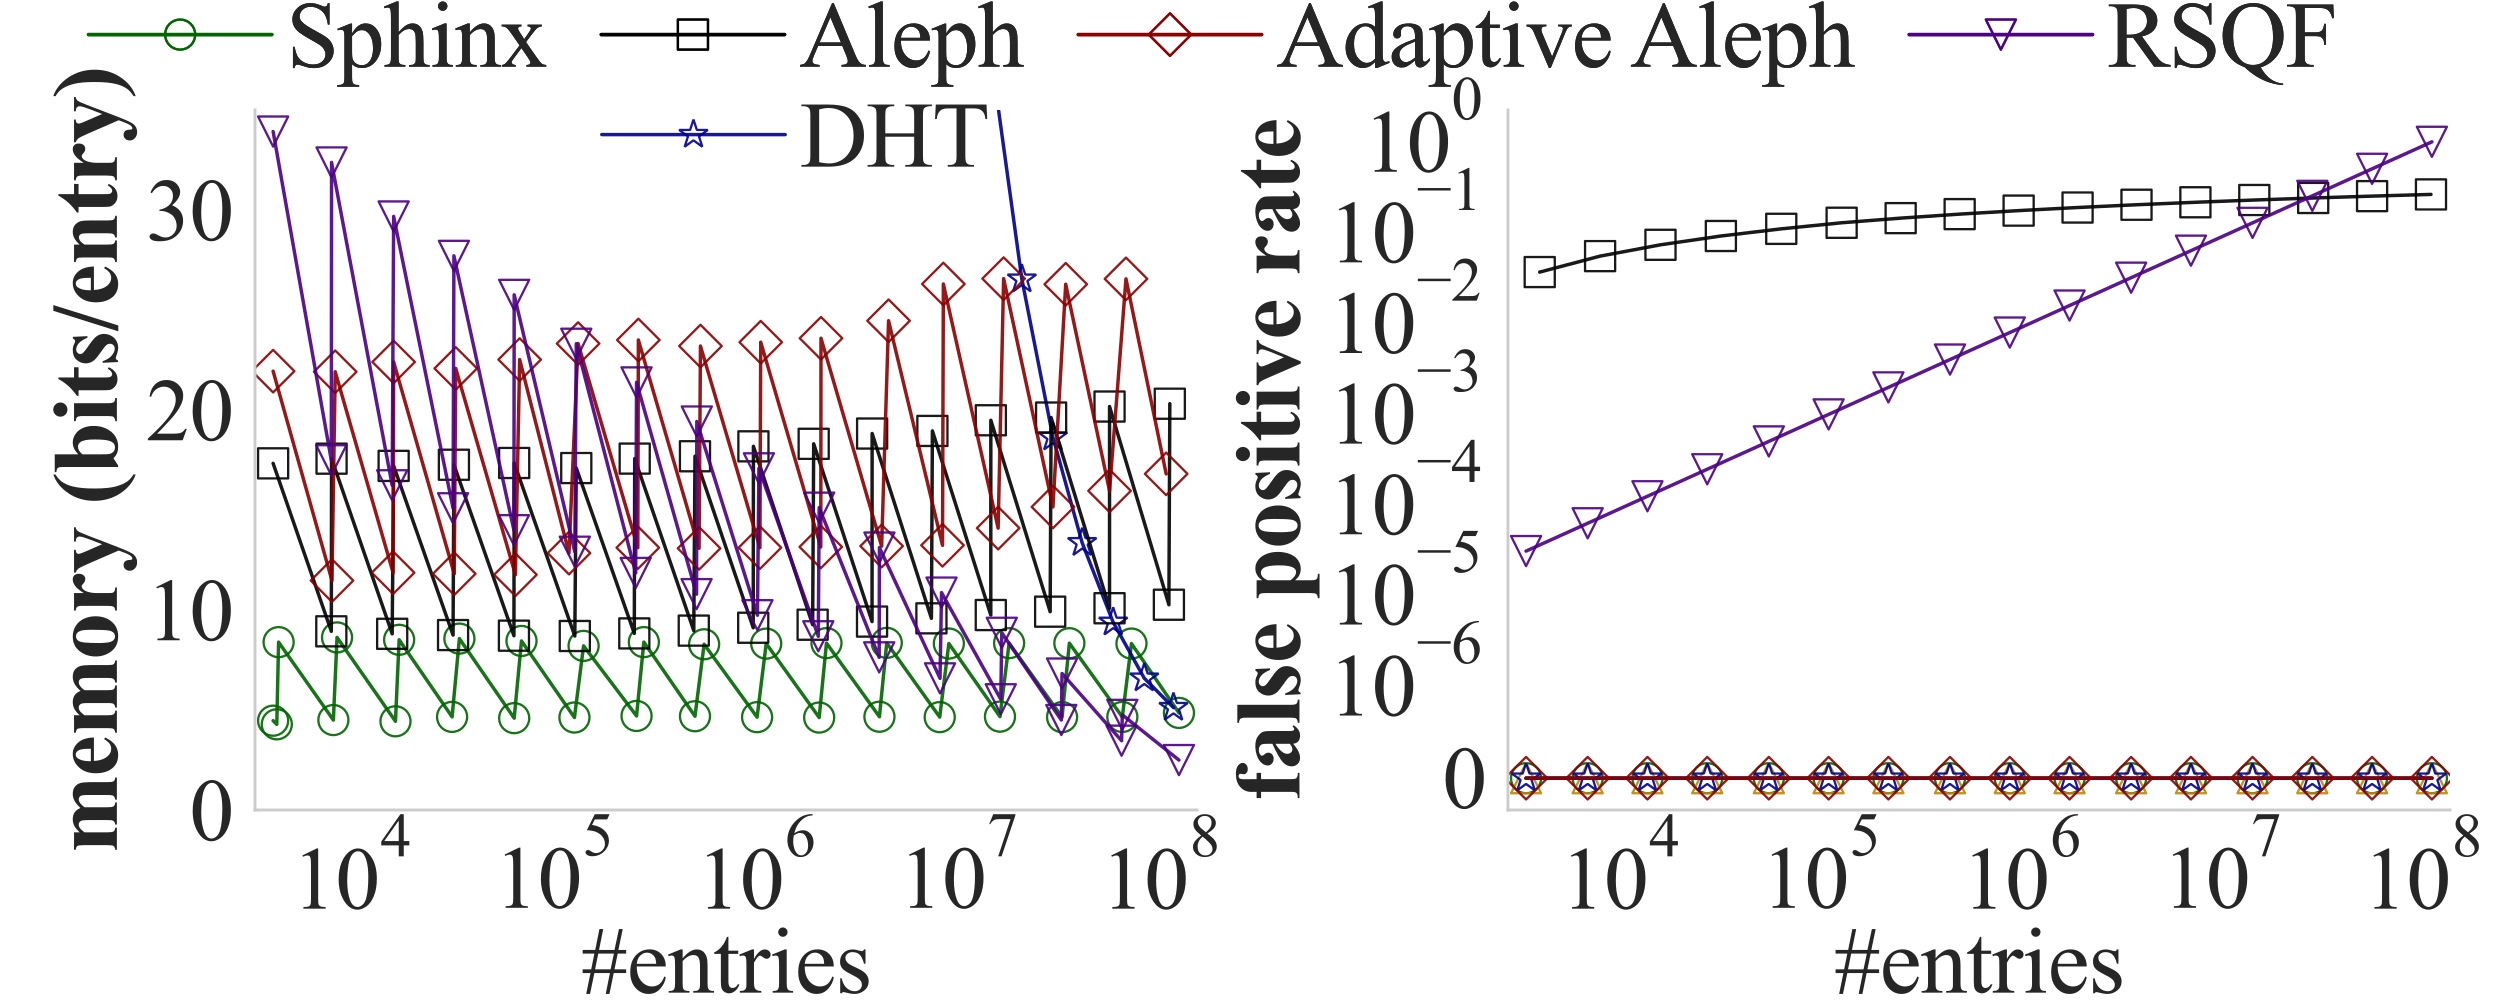 <?xml version="1.0" encoding="utf-8" standalone="no"?>
<!DOCTYPE svg PUBLIC "-//W3C//DTD SVG 1.1//EN"
  "http://www.w3.org/Graphics/SVG/1.1/DTD/svg11.dtd">
<svg xmlns:xlink="http://www.w3.org/1999/xlink" width="1080pt" height="432pt" viewBox="0 0 1080 432" xmlns="http://www.w3.org/2000/svg" version="1.1">
 <defs>
  <style type="text/css">*{stroke-linejoin: round; stroke-linecap: butt}</style>
 </defs>
 <g id="figure_1">
  <g id="patch_1">
   <path d="M 0 432 
L 1080 432 
L 1080 0 
L 0 0 
z
" style="fill: #ffffff"/>
  </g>
  <g id="axes_1">
   <g id="patch_2">
    <path d="M 110.16 349.92 
L 517.13 349.92 
L 517.13 47.52 
L 110.16 47.52 
z
" style="fill: #ffffff"/>
   </g>
   <g id="matplotlib.axis_1">
    <g id="xtick_1">
     <g id="text_1">
      <!-- $\mathdefault{10^{4}}$ -->
      <g style="fill: #262626" transform="translate(126.115 392.755) scale(0.376 -0.376)">
       <defs>
        <path id="TimesNewRomanPSMT-31" d="M 750 3822 
L 1781 4325 
L 1884 4325 
L 1884 747 
Q 1884 391 1914 303 
Q 1944 216 2037 169 
Q 2131 122 2419 116 
L 2419 0 
L 825 0 
L 825 116 
Q 1125 122 1212 167 
Q 1300 213 1334 289 
Q 1369 366 1369 747 
L 1369 3034 
Q 1369 3497 1338 3628 
Q 1316 3728 1258 3775 
Q 1200 3822 1119 3822 
Q 1003 3822 797 3725 
L 750 3822 
z
" transform="scale(0.016)"/>
        <path id="TimesNewRomanPSMT-30" d="M 231 2094 
Q 231 2819 450 3342 
Q 669 3866 1031 4122 
Q 1313 4325 1613 4325 
Q 2100 4325 2488 3828 
Q 2972 3213 2972 2159 
Q 2972 1422 2759 906 
Q 2547 391 2217 158 
Q 1888 -75 1581 -75 
Q 975 -75 572 641 
Q 231 1244 231 2094 
z
M 844 2016 
Q 844 1141 1059 588 
Q 1238 122 1591 122 
Q 1759 122 1940 273 
Q 2122 425 2216 781 
Q 2359 1319 2359 2297 
Q 2359 3022 2209 3506 
Q 2097 3866 1919 4016 
Q 1791 4119 1609 4119 
Q 1397 4119 1231 3928 
Q 1006 3669 925 3112 
Q 844 2556 844 2016 
z
" transform="scale(0.016)"/>
        <path id="TimesNewRomanPSMT-34" d="M 2978 1563 
L 2978 1119 
L 2409 1119 
L 2409 0 
L 1894 0 
L 1894 1119 
L 100 1119 
L 100 1519 
L 2066 4325 
L 2409 4325 
L 2409 1563 
L 2978 1563 
z
M 1894 1563 
L 1894 3666 
L 406 1563 
L 1894 1563 
z
" transform="scale(0.016)"/>
       </defs>
       <use xlink:href="#TimesNewRomanPSMT-31" transform="translate(0 0.583)"/>
       <use xlink:href="#TimesNewRomanPSMT-30" transform="translate(50 0.583)"/>
       <use xlink:href="#TimesNewRomanPSMT-34" transform="translate(101.503 60.695) scale(0.7)"/>
      </g>
     </g>
    </g>
    <g id="xtick_2">
     <g id="text_2">
      <!-- $\mathdefault{10^{5}}$ -->
      <g style="fill: #262626" transform="translate(213.477 392.379) scale(0.376 -0.376)">
       <defs>
        <path id="TimesNewRomanPSMT-35" d="M 2778 4238 
L 2534 3706 
L 1259 3706 
L 981 3138 
Q 1809 3016 2294 2522 
Q 2709 2097 2709 1522 
Q 2709 1188 2573 903 
Q 2438 619 2231 419 
Q 2025 219 1772 97 
Q 1413 -75 1034 -75 
Q 653 -75 479 54 
Q 306 184 306 341 
Q 306 428 378 495 
Q 450 563 559 563 
Q 641 563 702 538 
Q 763 513 909 409 
Q 1144 247 1384 247 
Q 1750 247 2026 523 
Q 2303 800 2303 1197 
Q 2303 1581 2056 1914 
Q 1809 2247 1375 2428 
Q 1034 2569 447 2591 
L 1259 4238 
L 2778 4238 
z
" transform="scale(0.016)"/>
       </defs>
       <use xlink:href="#TimesNewRomanPSMT-31" transform="translate(0 0.534)"/>
       <use xlink:href="#TimesNewRomanPSMT-30" transform="translate(50 0.534)"/>
       <use xlink:href="#TimesNewRomanPSMT-35" transform="translate(101.503 60.647) scale(0.7)"/>
      </g>
     </g>
    </g>
    <g id="xtick_3">
     <g id="text_3">
      <!-- $\mathdefault{10^{6}}$ -->
      <g style="fill: #262626" transform="translate(300.838 392.755) scale(0.376 -0.376)">
       <defs>
        <path id="TimesNewRomanPSMT-36" d="M 2869 4325 
L 2869 4209 
Q 2456 4169 2195 4045 
Q 1934 3922 1679 3669 
Q 1425 3416 1258 3105 
Q 1091 2794 978 2366 
Q 1428 2675 1881 2675 
Q 2316 2675 2634 2325 
Q 2953 1975 2953 1425 
Q 2953 894 2631 456 
Q 2244 -75 1606 -75 
Q 1172 -75 869 213 
Q 275 772 275 1663 
Q 275 2231 503 2743 
Q 731 3256 1154 3653 
Q 1578 4050 1965 4187 
Q 2353 4325 2688 4325 
L 2869 4325 
z
M 925 2138 
Q 869 1716 869 1456 
Q 869 1156 980 804 
Q 1091 453 1309 247 
Q 1469 100 1697 100 
Q 1969 100 2183 356 
Q 2397 613 2397 1088 
Q 2397 1622 2184 2012 
Q 1972 2403 1581 2403 
Q 1463 2403 1327 2353 
Q 1191 2303 925 2138 
z
" transform="scale(0.016)"/>
       </defs>
       <use xlink:href="#TimesNewRomanPSMT-31" transform="translate(0 0.583)"/>
       <use xlink:href="#TimesNewRomanPSMT-30" transform="translate(50 0.583)"/>
       <use xlink:href="#TimesNewRomanPSMT-36" transform="translate(101.503 60.695) scale(0.7)"/>
      </g>
     </g>
    </g>
    <g id="xtick_4">
     <g id="text_4">
      <!-- $\mathdefault{10^{7}}$ -->
      <g style="fill: #262626" transform="translate(388.199 392.379) scale(0.376 -0.376)">
       <defs>
        <path id="TimesNewRomanPSMT-37" d="M 644 4238 
L 2916 4238 
L 2916 4119 
L 1503 -88 
L 1153 -88 
L 2419 3728 
L 1253 3728 
Q 900 3728 750 3644 
Q 488 3500 328 3200 
L 238 3234 
L 644 4238 
z
" transform="scale(0.016)"/>
       </defs>
       <use xlink:href="#TimesNewRomanPSMT-31" transform="translate(0 0.534)"/>
       <use xlink:href="#TimesNewRomanPSMT-30" transform="translate(50 0.534)"/>
       <use xlink:href="#TimesNewRomanPSMT-37" transform="translate(101.503 60.647) scale(0.7)"/>
      </g>
     </g>
    </g>
    <g id="xtick_5">
     <g id="text_5">
      <!-- $\mathdefault{10^{8}}$ -->
      <g style="fill: #262626" transform="translate(475.561 392.755) scale(0.376 -0.376)">
       <defs>
        <path id="TimesNewRomanPSMT-38" d="M 1228 2134 
Q 725 2547 579 2797 
Q 434 3047 434 3316 
Q 434 3728 753 4026 
Q 1072 4325 1600 4325 
Q 2113 4325 2425 4047 
Q 2738 3769 2738 3413 
Q 2738 3175 2569 2928 
Q 2400 2681 1866 2347 
Q 2416 1922 2594 1678 
Q 2831 1359 2831 1006 
Q 2831 559 2490 242 
Q 2150 -75 1597 -75 
Q 994 -75 656 303 
Q 388 606 388 966 
Q 388 1247 577 1523 
Q 766 1800 1228 2134 
z
M 1719 2469 
Q 2094 2806 2194 3001 
Q 2294 3197 2294 3444 
Q 2294 3772 2109 3958 
Q 1925 4144 1606 4144 
Q 1288 4144 1088 3959 
Q 888 3775 888 3528 
Q 888 3366 970 3203 
Q 1053 3041 1206 2894 
L 1719 2469 
z
M 1375 2016 
Q 1116 1797 991 1539 
Q 866 1281 866 981 
Q 866 578 1086 336 
Q 1306 94 1647 94 
Q 1984 94 2187 284 
Q 2391 475 2391 747 
Q 2391 972 2272 1150 
Q 2050 1481 1375 2016 
z
" transform="scale(0.016)"/>
       </defs>
       <use xlink:href="#TimesNewRomanPSMT-31" transform="translate(0 0.583)"/>
       <use xlink:href="#TimesNewRomanPSMT-30" transform="translate(50 0.583)"/>
       <use xlink:href="#TimesNewRomanPSMT-38" transform="translate(101.503 60.695) scale(0.7)"/>
      </g>
     </g>
    </g>
    <g id="text_6">
     <!-- #entries -->
     <g style="fill: #262626" transform="translate(250.966 428.825) scale(0.396 -0.396)">
      <defs>
       <path id="TimesNewRomanPSMT-23" d="M 359 -88 
L 650 1334 
L 116 1334 
L 116 1591 
L 700 1591 
L 916 2663 
L 116 2663 
L 116 2913 
L 975 2913 
L 1259 4334 
L 1519 4334 
L 1234 2913 
L 2288 2913 
L 2591 4334 
L 2850 4334 
L 2553 2913 
L 3084 2913 
L 3084 2663 
L 2506 2663 
L 2288 1591 
L 3084 1591 
L 3084 1334 
L 2234 1334 
L 1944 -88 
L 1691 -88 
L 1975 1334 
L 916 1334 
L 619 -88 
L 359 -88 
z
M 963 1591 
L 2022 1591 
L 2247 2663 
L 1181 2663 
L 963 1591 
z
" transform="scale(0.016)"/>
       <path id="TimesNewRomanPSMT-65" d="M 681 1784 
Q 678 1147 991 784 
Q 1303 422 1725 422 
Q 2006 422 2214 576 
Q 2422 731 2563 1106 
L 2659 1044 
Q 2594 616 2278 264 
Q 1963 -88 1488 -88 
Q 972 -88 605 314 
Q 238 716 238 1394 
Q 238 2128 614 2539 
Q 991 2950 1559 2950 
Q 2041 2950 2350 2633 
Q 2659 2316 2659 1784 
L 681 1784 
z
M 681 1966 
L 2006 1966 
Q 1991 2241 1941 2353 
Q 1863 2528 1708 2628 
Q 1553 2728 1384 2728 
Q 1125 2728 920 2526 
Q 716 2325 681 1966 
z
" transform="scale(0.016)"/>
       <path id="TimesNewRomanPSMT-6e" d="M 1034 2341 
Q 1538 2947 1994 2947 
Q 2228 2947 2397 2830 
Q 2566 2713 2666 2444 
Q 2734 2256 2734 1869 
L 2734 647 
Q 2734 375 2778 278 
Q 2813 200 2889 156 
Q 2966 113 3172 113 
L 3172 0 
L 1756 0 
L 1756 113 
L 1816 113 
Q 2016 113 2095 173 
Q 2175 234 2206 353 
Q 2219 400 2219 647 
L 2219 1819 
Q 2219 2209 2117 2386 
Q 2016 2563 1775 2563 
Q 1403 2563 1034 2156 
L 1034 647 
Q 1034 356 1069 288 
Q 1113 197 1189 155 
Q 1266 113 1500 113 
L 1500 0 
L 84 0 
L 84 113 
L 147 113 
Q 366 113 442 223 
Q 519 334 519 647 
L 519 1709 
Q 519 2225 495 2337 
Q 472 2450 423 2490 
Q 375 2531 294 2531 
Q 206 2531 84 2484 
L 38 2597 
L 900 2947 
L 1034 2947 
L 1034 2341 
z
" transform="scale(0.016)"/>
       <path id="TimesNewRomanPSMT-74" d="M 1031 3803 
L 1031 2863 
L 1700 2863 
L 1700 2644 
L 1031 2644 
L 1031 788 
Q 1031 509 1111 412 
Q 1191 316 1316 316 
Q 1419 316 1516 380 
Q 1613 444 1666 569 
L 1788 569 
Q 1678 263 1478 108 
Q 1278 -47 1066 -47 
Q 922 -47 784 33 
Q 647 113 581 261 
Q 516 409 516 719 
L 516 2644 
L 63 2644 
L 63 2747 
Q 234 2816 414 2980 
Q 594 3144 734 3369 
Q 806 3488 934 3803 
L 1031 3803 
z
" transform="scale(0.016)"/>
       <path id="TimesNewRomanPSMT-72" d="M 1038 2947 
L 1038 2303 
Q 1397 2947 1775 2947 
Q 1947 2947 2059 2842 
Q 2172 2738 2172 2600 
Q 2172 2478 2090 2393 
Q 2009 2309 1897 2309 
Q 1788 2309 1652 2417 
Q 1516 2525 1450 2525 
Q 1394 2525 1328 2463 
Q 1188 2334 1038 2041 
L 1038 669 
Q 1038 431 1097 309 
Q 1138 225 1241 169 
Q 1344 113 1538 113 
L 1538 0 
L 72 0 
L 72 113 
Q 291 113 397 181 
Q 475 231 506 341 
Q 522 394 522 644 
L 522 1753 
Q 522 2253 501 2348 
Q 481 2444 426 2487 
Q 372 2531 291 2531 
Q 194 2531 72 2484 
L 41 2597 
L 906 2947 
L 1038 2947 
z
" transform="scale(0.016)"/>
       <path id="TimesNewRomanPSMT-69" d="M 928 4444 
Q 1059 4444 1151 4351 
Q 1244 4259 1244 4128 
Q 1244 3997 1151 3903 
Q 1059 3809 928 3809 
Q 797 3809 703 3903 
Q 609 3997 609 4128 
Q 609 4259 701 4351 
Q 794 4444 928 4444 
z
M 1188 2947 
L 1188 647 
Q 1188 378 1227 289 
Q 1266 200 1342 156 
Q 1419 113 1622 113 
L 1622 0 
L 231 0 
L 231 113 
Q 441 113 512 153 
Q 584 194 626 287 
Q 669 381 669 647 
L 669 1750 
Q 669 2216 641 2353 
Q 619 2453 572 2492 
Q 525 2531 444 2531 
Q 356 2531 231 2484 
L 188 2597 
L 1050 2947 
L 1188 2947 
z
" transform="scale(0.016)"/>
       <path id="TimesNewRomanPSMT-73" d="M 2050 2947 
L 2050 1972 
L 1947 1972 
Q 1828 2431 1642 2597 
Q 1456 2763 1169 2763 
Q 950 2763 815 2647 
Q 681 2531 681 2391 
Q 681 2216 781 2091 
Q 878 1963 1175 1819 
L 1631 1597 
Q 2266 1288 2266 781 
Q 2266 391 1970 151 
Q 1675 -88 1309 -88 
Q 1047 -88 709 6 
Q 606 38 541 38 
Q 469 38 428 -44 
L 325 -44 
L 325 978 
L 428 978 
Q 516 541 762 319 
Q 1009 97 1316 97 
Q 1531 97 1667 223 
Q 1803 350 1803 528 
Q 1803 744 1651 891 
Q 1500 1038 1047 1263 
Q 594 1488 453 1669 
Q 313 1847 313 2119 
Q 313 2472 555 2709 
Q 797 2947 1181 2947 
Q 1350 2947 1591 2875 
Q 1750 2828 1803 2828 
Q 1853 2828 1881 2850 
Q 1909 2872 1947 2947 
L 2050 2947 
z
" transform="scale(0.016)"/>
      </defs>
      <use xlink:href="#TimesNewRomanPSMT-23"/>
      <use xlink:href="#TimesNewRomanPSMT-65" x="50"/>
      <use xlink:href="#TimesNewRomanPSMT-6e" x="94.385"/>
      <use xlink:href="#TimesNewRomanPSMT-74" x="144.385"/>
      <use xlink:href="#TimesNewRomanPSMT-72" x="172.168"/>
      <use xlink:href="#TimesNewRomanPSMT-69" x="205.469"/>
      <use xlink:href="#TimesNewRomanPSMT-65" x="233.252"/>
      <use xlink:href="#TimesNewRomanPSMT-73" x="277.637"/>
     </g>
    </g>
   </g>
   <g id="matplotlib.axis_2">
    <g id="ytick_1">
     <g id="text_7">
      <!-- 0 -->
      <g style="fill: #262626" transform="translate(81.85 362.981) scale(0.376 -0.376)">
       <use xlink:href="#TimesNewRomanPSMT-30"/>
      </g>
     </g>
    </g>
    <g id="ytick_2">
     <g id="text_8">
      <!-- 10 -->
      <g style="fill: #262626" transform="translate(63.04 276.581) scale(0.376 -0.376)">
       <use xlink:href="#TimesNewRomanPSMT-31"/>
       <use xlink:href="#TimesNewRomanPSMT-30" x="50"/>
      </g>
     </g>
    </g>
    <g id="ytick_3">
     <g id="text_9">
      <!-- 20 -->
      <g style="fill: #262626" transform="translate(63.04 190.181) scale(0.376 -0.376)">
       <defs>
        <path id="TimesNewRomanPSMT-32" d="M 2934 816 
L 2638 0 
L 138 0 
L 138 116 
Q 1241 1122 1691 1759 
Q 2141 2397 2141 2925 
Q 2141 3328 1894 3587 
Q 1647 3847 1303 3847 
Q 991 3847 742 3664 
Q 494 3481 375 3128 
L 259 3128 
Q 338 3706 661 4015 
Q 984 4325 1469 4325 
Q 1984 4325 2329 3994 
Q 2675 3663 2675 3213 
Q 2675 2891 2525 2569 
Q 2294 2063 1775 1497 
Q 997 647 803 472 
L 1909 472 
Q 2247 472 2383 497 
Q 2519 522 2628 598 
Q 2738 675 2819 816 
L 2934 816 
z
" transform="scale(0.016)"/>
       </defs>
       <use xlink:href="#TimesNewRomanPSMT-32"/>
       <use xlink:href="#TimesNewRomanPSMT-30" x="50"/>
      </g>
     </g>
    </g>
    <g id="ytick_4">
     <g id="text_10">
      <!-- 30 -->
      <g style="fill: #262626" transform="translate(63.04 103.781) scale(0.376 -0.376)">
       <defs>
        <path id="TimesNewRomanPSMT-33" d="M 325 3431 
Q 506 3859 782 4092 
Q 1059 4325 1472 4325 
Q 1981 4325 2253 3994 
Q 2459 3747 2459 3466 
Q 2459 3003 1878 2509 
Q 2269 2356 2469 2072 
Q 2669 1788 2669 1403 
Q 2669 853 2319 450 
Q 1863 -75 997 -75 
Q 569 -75 414 31 
Q 259 138 259 259 
Q 259 350 332 419 
Q 406 488 509 488 
Q 588 488 669 463 
Q 722 447 909 348 
Q 1097 250 1169 231 
Q 1284 197 1416 197 
Q 1734 197 1970 444 
Q 2206 691 2206 1028 
Q 2206 1275 2097 1509 
Q 2016 1684 1919 1775 
Q 1784 1900 1550 2001 
Q 1316 2103 1072 2103 
L 972 2103 
L 972 2197 
Q 1219 2228 1467 2375 
Q 1716 2522 1828 2728 
Q 1941 2934 1941 3181 
Q 1941 3503 1739 3701 
Q 1538 3900 1238 3900 
Q 753 3900 428 3381 
L 325 3431 
z
" transform="scale(0.016)"/>
       </defs>
       <use xlink:href="#TimesNewRomanPSMT-33"/>
       <use xlink:href="#TimesNewRomanPSMT-30" x="50"/>
      </g>
     </g>
    </g>
    <g id="text_11">
     <!-- memory (bits/entry) -->
     <g style="fill: #262626" transform="translate(50.495 368.613) rotate(-90) scale(0.396 -0.396)">
      <defs>
       <path id="TimesNewRomanPS-BoldMT-6d" d="M 1428 2922 
L 1428 2538 
Q 1669 2800 1873 2904 
Q 2078 3009 2322 3009 
Q 2603 3009 2793 2878 
Q 2984 2747 3088 2478 
Q 3338 2759 3567 2884 
Q 3797 3009 4047 3009 
Q 4350 3009 4529 2870 
Q 4709 2731 4779 2517 
Q 4850 2303 4850 1834 
L 4850 638 
Q 4850 300 4911 219 
Q 4972 138 5166 113 
L 5166 0 
L 3656 0 
L 3656 113 
Q 3834 128 3919 250 
Q 3975 334 3975 638 
L 3975 1894 
Q 3975 2284 3944 2390 
Q 3913 2497 3845 2548 
Q 3778 2600 3688 2600 
Q 3553 2600 3415 2501 
Q 3278 2403 3138 2206 
L 3138 638 
Q 3138 322 3191 241 
Q 3263 125 3466 113 
L 3466 0 
L 1953 0 
L 1953 113 
Q 2075 119 2145 173 
Q 2216 228 2239 304 
Q 2263 381 2263 638 
L 2263 1894 
Q 2263 2291 2231 2391 
Q 2200 2491 2126 2547 
Q 2053 2603 1969 2603 
Q 1844 2603 1741 2538 
Q 1594 2441 1428 2206 
L 1428 638 
Q 1428 328 1489 229 
Q 1550 131 1744 113 
L 1744 0 
L 238 0 
L 238 113 
Q 422 131 500 231 
Q 553 300 553 638 
L 553 2288 
Q 553 2619 492 2700 
Q 431 2781 238 2806 
L 238 2922 
L 1428 2922 
z
" transform="scale(0.016)"/>
       <path id="TimesNewRomanPS-BoldMT-65" d="M 2691 1566 
L 1088 1566 
Q 1116 984 1397 647 
Q 1613 388 1916 388 
Q 2103 388 2256 492 
Q 2409 597 2584 869 
L 2691 800 
Q 2453 316 2165 114 
Q 1878 -88 1500 -88 
Q 850 -88 516 413 
Q 247 816 247 1413 
Q 247 2144 642 2576 
Q 1038 3009 1569 3009 
Q 2013 3009 2339 2645 
Q 2666 2281 2691 1566 
z
M 1922 1775 
Q 1922 2278 1867 2465 
Q 1813 2653 1697 2750 
Q 1631 2806 1522 2806 
Q 1359 2806 1256 2647 
Q 1072 2369 1072 1884 
L 1072 1775 
L 1922 1775 
z
" transform="scale(0.016)"/>
       <path id="TimesNewRomanPS-BoldMT-6f" d="M 1594 3009 
Q 1975 3009 2303 2812 
Q 2631 2616 2801 2253 
Q 2972 1891 2972 1459 
Q 2972 838 2656 419 
Q 2275 -88 1603 -88 
Q 944 -88 587 375 
Q 231 838 231 1447 
Q 231 2075 595 2542 
Q 959 3009 1594 3009 
z
M 1606 2788 
Q 1447 2788 1333 2667 
Q 1219 2547 1183 2192 
Q 1147 1838 1147 1206 
Q 1147 872 1191 581 
Q 1225 359 1337 243 
Q 1450 128 1594 128 
Q 1734 128 1828 206 
Q 1950 313 1991 503 
Q 2053 800 2053 1703 
Q 2053 2234 1993 2432 
Q 1934 2631 1819 2722 
Q 1738 2788 1606 2788 
z
" transform="scale(0.016)"/>
       <path id="TimesNewRomanPS-BoldMT-72" d="M 1428 2922 
L 1428 2259 
Q 1719 2713 1937 2861 
Q 2156 3009 2359 3009 
Q 2534 3009 2639 2901 
Q 2744 2794 2744 2597 
Q 2744 2388 2642 2272 
Q 2541 2156 2397 2156 
Q 2231 2156 2109 2262 
Q 1988 2369 1966 2381 
Q 1934 2400 1894 2400 
Q 1803 2400 1722 2331 
Q 1594 2225 1528 2028 
Q 1428 1725 1428 1359 
L 1428 688 
L 1431 513 
Q 1431 334 1453 284 
Q 1491 200 1564 161 
Q 1638 122 1813 113 
L 1813 0 
L 234 0 
L 234 113 
Q 425 128 492 217 
Q 559 306 559 688 
L 559 2303 
Q 559 2553 534 2622 
Q 503 2709 443 2750 
Q 384 2791 234 2806 
L 234 2922 
L 1428 2922 
z
" transform="scale(0.016)"/>
       <path id="TimesNewRomanPS-BoldMT-79" d="M 1556 -119 
L 613 2047 
Q 400 2538 298 2650 
Q 197 2763 53 2806 
L 53 2922 
L 1606 2922 
L 1606 2806 
Q 1453 2800 1390 2747 
Q 1328 2694 1328 2619 
Q 1328 2500 1484 2150 
L 1984 1006 
L 2325 1891 
Q 2509 2363 2509 2547 
Q 2509 2663 2432 2731 
Q 2356 2800 2163 2806 
L 2163 2922 
L 3141 2922 
L 3141 2806 
Q 2997 2791 2906 2695 
Q 2816 2600 2603 2047 
L 1769 -119 
Q 1453 -931 1300 -1119 
Q 1084 -1381 759 -1381 
Q 500 -1381 339 -1232 
Q 178 -1084 178 -875 
Q 178 -694 289 -575 
Q 400 -456 563 -456 
Q 719 -456 814 -556 
Q 909 -656 913 -866 
Q 916 -984 941 -1019 
Q 966 -1053 1013 -1053 
Q 1088 -1053 1172 -963 
Q 1297 -831 1466 -363 
L 1556 -119 
z
" transform="scale(0.016)"/>
       <path id="TimesNewRomanPS-BoldMT-20" transform="scale(0.016)"/>
       <path id="TimesNewRomanPS-BoldMT-28" d="M 2056 4334 
L 2056 4191 
Q 1731 3978 1578 3775 
Q 1366 3494 1247 3053 
Q 1097 2506 1097 1525 
Q 1097 600 1233 87 
Q 1369 -425 1603 -741 
Q 1766 -959 2056 -1125 
L 2056 -1281 
Q 1303 -1028 779 -248 
Q 256 531 256 1544 
Q 256 2544 778 3314 
Q 1300 4084 2056 4334 
z
" transform="scale(0.016)"/>
       <path id="TimesNewRomanPS-BoldMT-62" d="M 1347 4238 
L 1347 2628 
Q 1716 3009 2153 3009 
Q 2453 3009 2718 2832 
Q 2984 2656 3134 2331 
Q 3284 2006 3284 1581 
Q 3284 1103 3093 712 
Q 2903 322 2584 117 
Q 2266 -88 1856 -88 
Q 1619 -88 1434 -12 
Q 1250 63 1072 231 
L 588 -84 
L 481 -84 
L 481 3631 
Q 481 3884 459 3944 
Q 428 4031 361 4073 
Q 294 4116 134 4122 
L 134 4238 
L 1347 4238 
z
M 1347 2350 
L 1347 1050 
Q 1347 653 1366 544 
Q 1397 359 1515 245 
Q 1634 131 1819 131 
Q 1978 131 2092 222 
Q 2206 313 2282 581 
Q 2359 850 2359 1550 
Q 2359 2222 2191 2472 
Q 2069 2653 1863 2653 
Q 1594 2653 1347 2350 
z
" transform="scale(0.016)"/>
       <path id="TimesNewRomanPS-BoldMT-69" d="M 919 4338 
Q 1122 4338 1262 4195 
Q 1403 4053 1403 3853 
Q 1403 3653 1261 3512 
Q 1119 3372 919 3372 
Q 719 3372 578 3512 
Q 438 3653 438 3853 
Q 438 4053 578 4195 
Q 719 4338 919 4338 
z
M 1356 2922 
L 1356 606 
Q 1356 297 1428 211 
Q 1500 125 1709 113 
L 1709 0 
L 131 0 
L 131 113 
Q 325 119 419 225 
Q 481 297 481 606 
L 481 2313 
Q 481 2622 409 2708 
Q 338 2794 131 2806 
L 131 2922 
L 1356 2922 
z
" transform="scale(0.016)"/>
       <path id="TimesNewRomanPS-BoldMT-74" d="M 1375 3991 
L 1375 2922 
L 2069 2922 
L 2069 2613 
L 1375 2613 
L 1375 809 
Q 1375 556 1398 482 
Q 1422 409 1481 364 
Q 1541 319 1591 319 
Q 1794 319 1975 628 
L 2069 559 
Q 1816 -41 1247 -41 
Q 969 -41 776 114 
Q 584 269 531 459 
Q 500 566 500 1034 
L 500 2613 
L 119 2613 
L 119 2722 
Q 513 3000 789 3306 
Q 1066 3613 1272 3991 
L 1375 3991 
z
" transform="scale(0.016)"/>
       <path id="TimesNewRomanPS-BoldMT-73" d="M 2063 3003 
L 2109 2006 
L 2003 2006 
Q 1813 2450 1608 2612 
Q 1403 2775 1200 2775 
Q 1072 2775 981 2689 
Q 891 2603 891 2491 
Q 891 2406 953 2328 
Q 1053 2200 1512 1889 
Q 1972 1578 2117 1361 
Q 2263 1144 2263 875 
Q 2263 631 2141 397 
Q 2019 163 1797 37 
Q 1575 -88 1306 -88 
Q 1097 -88 747 44 
Q 653 78 619 78 
Q 516 78 447 -78 
L 344 -78 
L 294 972 
L 400 972 
Q 541 559 786 353 
Q 1031 147 1250 147 
Q 1400 147 1495 239 
Q 1591 331 1591 463 
Q 1591 613 1497 722 
Q 1403 831 1078 1053 
Q 600 1384 459 1559 
Q 253 1816 253 2125 
Q 253 2463 486 2736 
Q 719 3009 1159 3009 
Q 1397 3009 1619 2894 
Q 1703 2847 1756 2847 
Q 1813 2847 1847 2870 
Q 1881 2894 1956 3003 
L 2063 3003 
z
" transform="scale(0.016)"/>
       <path id="TimesNewRomanPS-BoldMT-2f" d="M 1797 4334 
L 406 -97 
L 6 -97 
L 1403 4334 
L 1797 4334 
z
" transform="scale(0.016)"/>
       <path id="TimesNewRomanPS-BoldMT-6e" d="M 1409 2922 
L 1409 2544 
Q 1634 2788 1840 2898 
Q 2047 3009 2284 3009 
Q 2569 3009 2756 2851 
Q 2944 2694 3006 2459 
Q 3056 2281 3056 1775 
L 3056 638 
Q 3056 300 3117 217 
Q 3178 134 3372 113 
L 3372 0 
L 1894 0 
L 1894 113 
Q 2059 134 2131 250 
Q 2181 328 2181 638 
L 2181 1938 
Q 2181 2297 2153 2390 
Q 2125 2484 2058 2536 
Q 1991 2588 1909 2588 
Q 1641 2588 1409 2203 
L 1409 638 
Q 1409 309 1470 221 
Q 1531 134 1697 113 
L 1697 0 
L 219 0 
L 219 113 
Q 403 131 481 231 
Q 534 300 534 638 
L 534 2288 
Q 534 2619 473 2700 
Q 413 2781 219 2806 
L 219 2922 
L 1409 2922 
z
" transform="scale(0.016)"/>
       <path id="TimesNewRomanPS-BoldMT-29" d="M 78 -1281 
L 78 -1138 
Q 403 -922 556 -719 
Q 766 -438 888 0 
Q 1038 550 1038 1531 
Q 1038 2456 902 2967 
Q 766 3478 531 3794 
Q 369 4013 78 4178 
L 78 4334 
Q 831 4081 1354 3301 
Q 1878 2522 1878 1509 
Q 1878 513 1354 -257 
Q 831 -1028 78 -1281 
z
" transform="scale(0.016)"/>
      </defs>
      <use xlink:href="#TimesNewRomanPS-BoldMT-6d"/>
      <use xlink:href="#TimesNewRomanPS-BoldMT-65" x="83.301"/>
      <use xlink:href="#TimesNewRomanPS-BoldMT-6d" x="127.686"/>
      <use xlink:href="#TimesNewRomanPS-BoldMT-6f" x="210.986"/>
      <use xlink:href="#TimesNewRomanPS-BoldMT-72" x="260.986"/>
      <use xlink:href="#TimesNewRomanPS-BoldMT-79" x="305.371"/>
      <use xlink:href="#TimesNewRomanPS-BoldMT-20" x="355.371"/>
      <use xlink:href="#TimesNewRomanPS-BoldMT-28" x="380.371"/>
      <use xlink:href="#TimesNewRomanPS-BoldMT-62" x="413.672"/>
      <use xlink:href="#TimesNewRomanPS-BoldMT-69" x="469.287"/>
      <use xlink:href="#TimesNewRomanPS-BoldMT-74" x="497.07"/>
      <use xlink:href="#TimesNewRomanPS-BoldMT-73" x="530.371"/>
      <use xlink:href="#TimesNewRomanPS-BoldMT-2f" x="569.287"/>
      <use xlink:href="#TimesNewRomanPS-BoldMT-65" x="597.07"/>
      <use xlink:href="#TimesNewRomanPS-BoldMT-6e" x="641.455"/>
      <use xlink:href="#TimesNewRomanPS-BoldMT-74" x="697.07"/>
      <use xlink:href="#TimesNewRomanPS-BoldMT-72" x="730.371"/>
      <use xlink:href="#TimesNewRomanPS-BoldMT-79" x="774.756"/>
      <use xlink:href="#TimesNewRomanPS-BoldMT-29" x="824.756"/>
     </g>
    </g>
   </g>
   <g id="line2d_1">
    <path d="M 117.986 311.329 
L 119.57 312.906 
L 120.351 277.401 
L 144.019 311.057 
L 145.6 275.367 
L 170.845 311.594 
L 172.422 276.389 
L 195.302 309.688 
L 198.457 275.877 
L 222.126 310.241 
L 225.281 276.896 
L 248.161 309.965 
L 252.105 279.026 
L 274.985 309.283 
L 278.141 277.4 
L 300.231 309.407 
L 304.176 278.321 
L 327.056 309.809 
L 331.001 278.041 
L 353.88 309.976 
L 357.036 277.825 
L 379.915 309.621 
L 383.071 277.715 
L 405.951 309.789 
L 409.896 278.006 
L 431.986 309.579 
L 435.931 277.842 
L 458.811 309.79 
L 461.966 277.862 
L 484.846 309.726 
L 488.791 278.021 
L 509.304 307.978 
" clip-path="url(#pc7235cf0a7)" style="fill: none; stroke: #006400; stroke-opacity: 0.9; stroke-width: 1.5; stroke-linecap: round"/>
    <defs>
     <path id="madfe778f72" d="M 0 6.5 
C 1.724 6.5 3.377 5.815 4.596 4.596 
C 5.815 3.377 6.5 1.724 6.5 0 
C 6.5 -1.724 5.815 -3.377 4.596 -4.596 
C 3.377 -5.815 1.724 -6.5 0 -6.5 
C -1.724 -6.5 -3.377 -5.815 -4.596 -4.596 
C -5.815 -3.377 -6.5 -1.724 -6.5 0 
C -6.5 1.724 -5.815 3.377 -4.596 4.596 
C -3.377 5.815 -1.724 6.5 0 6.5 
z
" style="stroke: #006400; stroke-opacity: 0.9"/>
    </defs>
    <g clip-path="url(#pc7235cf0a7)">
     <use xlink:href="#madfe778f72" x="117.986" y="311.329" style="fill-opacity: 0; stroke: #006400; stroke-opacity: 0.9"/>
     <use xlink:href="#madfe778f72" x="119.57" y="312.906" style="fill-opacity: 0; stroke: #006400; stroke-opacity: 0.9"/>
     <use xlink:href="#madfe778f72" x="120.351" y="277.401" style="fill-opacity: 0; stroke: #006400; stroke-opacity: 0.9"/>
     <use xlink:href="#madfe778f72" x="144.019" y="311.057" style="fill-opacity: 0; stroke: #006400; stroke-opacity: 0.9"/>
     <use xlink:href="#madfe778f72" x="145.6" y="275.367" style="fill-opacity: 0; stroke: #006400; stroke-opacity: 0.9"/>
     <use xlink:href="#madfe778f72" x="170.845" y="311.594" style="fill-opacity: 0; stroke: #006400; stroke-opacity: 0.9"/>
     <use xlink:href="#madfe778f72" x="172.422" y="276.389" style="fill-opacity: 0; stroke: #006400; stroke-opacity: 0.9"/>
     <use xlink:href="#madfe778f72" x="195.302" y="309.688" style="fill-opacity: 0; stroke: #006400; stroke-opacity: 0.9"/>
     <use xlink:href="#madfe778f72" x="198.457" y="275.877" style="fill-opacity: 0; stroke: #006400; stroke-opacity: 0.9"/>
     <use xlink:href="#madfe778f72" x="222.126" y="310.241" style="fill-opacity: 0; stroke: #006400; stroke-opacity: 0.9"/>
     <use xlink:href="#madfe778f72" x="225.281" y="276.896" style="fill-opacity: 0; stroke: #006400; stroke-opacity: 0.9"/>
     <use xlink:href="#madfe778f72" x="248.161" y="309.965" style="fill-opacity: 0; stroke: #006400; stroke-opacity: 0.9"/>
     <use xlink:href="#madfe778f72" x="252.105" y="279.026" style="fill-opacity: 0; stroke: #006400; stroke-opacity: 0.9"/>
     <use xlink:href="#madfe778f72" x="274.985" y="309.283" style="fill-opacity: 0; stroke: #006400; stroke-opacity: 0.9"/>
     <use xlink:href="#madfe778f72" x="278.141" y="277.4" style="fill-opacity: 0; stroke: #006400; stroke-opacity: 0.9"/>
     <use xlink:href="#madfe778f72" x="300.231" y="309.407" style="fill-opacity: 0; stroke: #006400; stroke-opacity: 0.9"/>
     <use xlink:href="#madfe778f72" x="304.176" y="278.321" style="fill-opacity: 0; stroke: #006400; stroke-opacity: 0.9"/>
     <use xlink:href="#madfe778f72" x="327.056" y="309.809" style="fill-opacity: 0; stroke: #006400; stroke-opacity: 0.9"/>
     <use xlink:href="#madfe778f72" x="331.001" y="278.041" style="fill-opacity: 0; stroke: #006400; stroke-opacity: 0.9"/>
     <use xlink:href="#madfe778f72" x="353.88" y="309.976" style="fill-opacity: 0; stroke: #006400; stroke-opacity: 0.9"/>
     <use xlink:href="#madfe778f72" x="357.036" y="277.825" style="fill-opacity: 0; stroke: #006400; stroke-opacity: 0.9"/>
     <use xlink:href="#madfe778f72" x="379.915" y="309.621" style="fill-opacity: 0; stroke: #006400; stroke-opacity: 0.9"/>
     <use xlink:href="#madfe778f72" x="383.071" y="277.715" style="fill-opacity: 0; stroke: #006400; stroke-opacity: 0.9"/>
     <use xlink:href="#madfe778f72" x="405.951" y="309.789" style="fill-opacity: 0; stroke: #006400; stroke-opacity: 0.9"/>
     <use xlink:href="#madfe778f72" x="409.896" y="278.006" style="fill-opacity: 0; stroke: #006400; stroke-opacity: 0.9"/>
     <use xlink:href="#madfe778f72" x="431.986" y="309.579" style="fill-opacity: 0; stroke: #006400; stroke-opacity: 0.9"/>
     <use xlink:href="#madfe778f72" x="435.931" y="277.842" style="fill-opacity: 0; stroke: #006400; stroke-opacity: 0.9"/>
     <use xlink:href="#madfe778f72" x="458.811" y="309.79" style="fill-opacity: 0; stroke: #006400; stroke-opacity: 0.9"/>
     <use xlink:href="#madfe778f72" x="461.966" y="277.862" style="fill-opacity: 0; stroke: #006400; stroke-opacity: 0.9"/>
     <use xlink:href="#madfe778f72" x="484.846" y="309.726" style="fill-opacity: 0; stroke: #006400; stroke-opacity: 0.9"/>
     <use xlink:href="#madfe778f72" x="488.791" y="278.021" style="fill-opacity: 0; stroke: #006400; stroke-opacity: 0.9"/>
     <use xlink:href="#madfe778f72" x="509.304" y="307.978" style="fill-opacity: 0; stroke: #006400; stroke-opacity: 0.9"/>
    </g>
   </g>
   <g id="line2d_2">
    <path d="M 425.652 -1 
L 428.041 23.399 
L 441.454 120.63 
L 454.866 188.908 
L 467.489 234.478 
L 480.901 268.854 
L 494.313 292.989 
L 506.937 305.694 
" clip-path="url(#pc7235cf0a7)" style="fill: none; stroke: #00008b; stroke-opacity: 0.9; stroke-width: 1.5; stroke-linecap: round"/>
    <defs>
     <path id="md8378142bb" d="M 0 -6.5 
L -1.459 -2.009 
L -6.182 -2.009 
L -2.361 0.767 
L -3.821 5.259 
L -0 2.483 
L 3.821 5.259 
L 2.361 0.767 
L 6.182 -2.009 
L 1.459 -2.009 
z
" style="stroke: #00008b; stroke-opacity: 0.9; stroke-linejoin: bevel"/>
    </defs>
    <g clip-path="url(#pc7235cf0a7)">
     <use xlink:href="#md8378142bb" x="425.652" y="-1" style="fill-opacity: 0; stroke: #00008b; stroke-opacity: 0.9; stroke-linejoin: bevel"/>
     <use xlink:href="#md8378142bb" x="428.041" y="23.399" style="fill-opacity: 0; stroke: #00008b; stroke-opacity: 0.9; stroke-linejoin: bevel"/>
     <use xlink:href="#md8378142bb" x="441.454" y="120.63" style="fill-opacity: 0; stroke: #00008b; stroke-opacity: 0.9; stroke-linejoin: bevel"/>
     <use xlink:href="#md8378142bb" x="454.866" y="188.908" style="fill-opacity: 0; stroke: #00008b; stroke-opacity: 0.9; stroke-linejoin: bevel"/>
     <use xlink:href="#md8378142bb" x="467.489" y="234.478" style="fill-opacity: 0; stroke: #00008b; stroke-opacity: 0.9; stroke-linejoin: bevel"/>
     <use xlink:href="#md8378142bb" x="480.901" y="268.854" style="fill-opacity: 0; stroke: #00008b; stroke-opacity: 0.9; stroke-linejoin: bevel"/>
     <use xlink:href="#md8378142bb" x="494.313" y="292.989" style="fill-opacity: 0; stroke: #00008b; stroke-opacity: 0.9; stroke-linejoin: bevel"/>
     <use xlink:href="#md8378142bb" x="506.937" y="305.694" style="fill-opacity: 0; stroke: #00008b; stroke-opacity: 0.9; stroke-linejoin: bevel"/>
    </g>
   </g>
   <g id="line2d_3">
    <path d="M 117.986 200.172 
L 143.128 272.727 
L 143.235 198.131 
L 169.424 273.806 
L 170.055 201.268 
L 195.722 274.348 
L 196.091 200.774 
L 222.02 274.617 
L 222.126 200.005 
L 248.317 274.75 
L 248.95 202.2 
L 274.018 273.626 
L 274.196 198.115 
L 299.71 272.431 
L 300.231 197.094 
L 325.391 271.179 
L 325.478 192.815 
L 351.062 269.875 
L 351.513 191.731 
L 376.723 268.522 
L 376.76 187.288 
L 402.372 267.121 
L 402.795 186.159 
L 428.021 265.693 
L 428.041 181.557 
L 453.67 264.238 
L 454.077 180.386 
L 479.317 262.756 
L 479.323 175.62 
L 504.965 261.248 
L 505.359 174.408 
" clip-path="url(#pc7235cf0a7)" style="fill: none; stroke: #000000; stroke-opacity: 0.9; stroke-width: 1.5; stroke-linecap: round"/>
    <defs>
     <path id="m76fbd15339" d="M -6.5 6.5 
L 6.5 6.5 
L 6.5 -6.5 
L -6.5 -6.5 
z
" style="stroke: #000000; stroke-opacity: 0.9; stroke-linejoin: miter"/>
    </defs>
    <g clip-path="url(#pc7235cf0a7)">
     <use xlink:href="#m76fbd15339" x="117.986" y="200.172" style="fill-opacity: 0; stroke: #000000; stroke-opacity: 0.9; stroke-linejoin: miter"/>
     <use xlink:href="#m76fbd15339" x="143.128" y="272.727" style="fill-opacity: 0; stroke: #000000; stroke-opacity: 0.9; stroke-linejoin: miter"/>
     <use xlink:href="#m76fbd15339" x="143.235" y="198.131" style="fill-opacity: 0; stroke: #000000; stroke-opacity: 0.9; stroke-linejoin: miter"/>
     <use xlink:href="#m76fbd15339" x="169.424" y="273.806" style="fill-opacity: 0; stroke: #000000; stroke-opacity: 0.9; stroke-linejoin: miter"/>
     <use xlink:href="#m76fbd15339" x="170.055" y="201.268" style="fill-opacity: 0; stroke: #000000; stroke-opacity: 0.9; stroke-linejoin: miter"/>
     <use xlink:href="#m76fbd15339" x="195.722" y="274.348" style="fill-opacity: 0; stroke: #000000; stroke-opacity: 0.9; stroke-linejoin: miter"/>
     <use xlink:href="#m76fbd15339" x="196.091" y="200.774" style="fill-opacity: 0; stroke: #000000; stroke-opacity: 0.9; stroke-linejoin: miter"/>
     <use xlink:href="#m76fbd15339" x="222.02" y="274.617" style="fill-opacity: 0; stroke: #000000; stroke-opacity: 0.9; stroke-linejoin: miter"/>
     <use xlink:href="#m76fbd15339" x="222.126" y="200.005" style="fill-opacity: 0; stroke: #000000; stroke-opacity: 0.9; stroke-linejoin: miter"/>
     <use xlink:href="#m76fbd15339" x="248.317" y="274.75" style="fill-opacity: 0; stroke: #000000; stroke-opacity: 0.9; stroke-linejoin: miter"/>
     <use xlink:href="#m76fbd15339" x="248.95" y="202.2" style="fill-opacity: 0; stroke: #000000; stroke-opacity: 0.9; stroke-linejoin: miter"/>
     <use xlink:href="#m76fbd15339" x="274.018" y="273.626" style="fill-opacity: 0; stroke: #000000; stroke-opacity: 0.9; stroke-linejoin: miter"/>
     <use xlink:href="#m76fbd15339" x="274.196" y="198.115" style="fill-opacity: 0; stroke: #000000; stroke-opacity: 0.9; stroke-linejoin: miter"/>
     <use xlink:href="#m76fbd15339" x="299.71" y="272.431" style="fill-opacity: 0; stroke: #000000; stroke-opacity: 0.9; stroke-linejoin: miter"/>
     <use xlink:href="#m76fbd15339" x="300.231" y="197.094" style="fill-opacity: 0; stroke: #000000; stroke-opacity: 0.9; stroke-linejoin: miter"/>
     <use xlink:href="#m76fbd15339" x="325.391" y="271.179" style="fill-opacity: 0; stroke: #000000; stroke-opacity: 0.9; stroke-linejoin: miter"/>
     <use xlink:href="#m76fbd15339" x="325.478" y="192.815" style="fill-opacity: 0; stroke: #000000; stroke-opacity: 0.9; stroke-linejoin: miter"/>
     <use xlink:href="#m76fbd15339" x="351.062" y="269.875" style="fill-opacity: 0; stroke: #000000; stroke-opacity: 0.9; stroke-linejoin: miter"/>
     <use xlink:href="#m76fbd15339" x="351.513" y="191.731" style="fill-opacity: 0; stroke: #000000; stroke-opacity: 0.9; stroke-linejoin: miter"/>
     <use xlink:href="#m76fbd15339" x="376.723" y="268.522" style="fill-opacity: 0; stroke: #000000; stroke-opacity: 0.9; stroke-linejoin: miter"/>
     <use xlink:href="#m76fbd15339" x="376.76" y="187.288" style="fill-opacity: 0; stroke: #000000; stroke-opacity: 0.9; stroke-linejoin: miter"/>
     <use xlink:href="#m76fbd15339" x="402.372" y="267.121" style="fill-opacity: 0; stroke: #000000; stroke-opacity: 0.9; stroke-linejoin: miter"/>
     <use xlink:href="#m76fbd15339" x="402.795" y="186.159" style="fill-opacity: 0; stroke: #000000; stroke-opacity: 0.9; stroke-linejoin: miter"/>
     <use xlink:href="#m76fbd15339" x="428.021" y="265.693" style="fill-opacity: 0; stroke: #000000; stroke-opacity: 0.9; stroke-linejoin: miter"/>
     <use xlink:href="#m76fbd15339" x="428.041" y="181.557" style="fill-opacity: 0; stroke: #000000; stroke-opacity: 0.9; stroke-linejoin: miter"/>
     <use xlink:href="#m76fbd15339" x="453.67" y="264.238" style="fill-opacity: 0; stroke: #000000; stroke-opacity: 0.9; stroke-linejoin: miter"/>
     <use xlink:href="#m76fbd15339" x="454.077" y="180.386" style="fill-opacity: 0; stroke: #000000; stroke-opacity: 0.9; stroke-linejoin: miter"/>
     <use xlink:href="#m76fbd15339" x="479.317" y="262.756" style="fill-opacity: 0; stroke: #000000; stroke-opacity: 0.9; stroke-linejoin: miter"/>
     <use xlink:href="#m76fbd15339" x="479.323" y="175.62" style="fill-opacity: 0; stroke: #000000; stroke-opacity: 0.9; stroke-linejoin: miter"/>
     <use xlink:href="#m76fbd15339" x="504.965" y="261.248" style="fill-opacity: 0; stroke: #000000; stroke-opacity: 0.9; stroke-linejoin: miter"/>
     <use xlink:href="#m76fbd15339" x="505.359" y="174.408" style="fill-opacity: 0; stroke: #000000; stroke-opacity: 0.9; stroke-linejoin: miter"/>
    </g>
   </g>
   <g id="line2d_4">
    <path d="M 117.986 160.339 
L 143.414 250.815 
L 144.811 160.605 
L 169.812 247.399 
L 170.055 156.37 
L 196.232 247.858 
L 196.879 159.165 
L 222.662 248.276 
L 224.492 155.339 
L 245.794 238.935 
L 249.739 148.421 
L 275.534 236.587 
L 275.774 146.88 
L 301.993 236.878 
L 302.598 149.491 
L 328.282 236.578 
L 328.634 147.829 
L 354.578 236.272 
L 354.669 146.125 
L 380.866 235.913 
L 383.86 138.564 
L 407.165 235.567 
L 407.529 122.69 
L 431.197 228.15 
L 433.564 120.379 
L 454.866 218.994 
L 460.389 122.803 
L 479.323 212.038 
L 486.424 120.471 
L 503.781 204.707 
" clip-path="url(#pc7235cf0a7)" style="fill: none; stroke: #8b0000; stroke-opacity: 0.9; stroke-width: 1.5; stroke-linecap: round"/>
    <defs>
     <path id="me9f3e407ed" d="M -0 9.192 
L 9.192 0 
L 0 -9.192 
L -9.192 -0 
z
" style="stroke: #8b0000; stroke-opacity: 0.9; stroke-linejoin: miter"/>
    </defs>
    <g clip-path="url(#pc7235cf0a7)">
     <use xlink:href="#me9f3e407ed" x="117.986" y="160.339" style="fill-opacity: 0; stroke: #8b0000; stroke-opacity: 0.9; stroke-linejoin: miter"/>
     <use xlink:href="#me9f3e407ed" x="143.414" y="250.815" style="fill-opacity: 0; stroke: #8b0000; stroke-opacity: 0.9; stroke-linejoin: miter"/>
     <use xlink:href="#me9f3e407ed" x="144.811" y="160.605" style="fill-opacity: 0; stroke: #8b0000; stroke-opacity: 0.9; stroke-linejoin: miter"/>
     <use xlink:href="#me9f3e407ed" x="169.812" y="247.399" style="fill-opacity: 0; stroke: #8b0000; stroke-opacity: 0.9; stroke-linejoin: miter"/>
     <use xlink:href="#me9f3e407ed" x="170.055" y="156.37" style="fill-opacity: 0; stroke: #8b0000; stroke-opacity: 0.9; stroke-linejoin: miter"/>
     <use xlink:href="#me9f3e407ed" x="196.232" y="247.858" style="fill-opacity: 0; stroke: #8b0000; stroke-opacity: 0.9; stroke-linejoin: miter"/>
     <use xlink:href="#me9f3e407ed" x="196.879" y="159.165" style="fill-opacity: 0; stroke: #8b0000; stroke-opacity: 0.9; stroke-linejoin: miter"/>
     <use xlink:href="#me9f3e407ed" x="222.662" y="248.276" style="fill-opacity: 0; stroke: #8b0000; stroke-opacity: 0.9; stroke-linejoin: miter"/>
     <use xlink:href="#me9f3e407ed" x="224.492" y="155.339" style="fill-opacity: 0; stroke: #8b0000; stroke-opacity: 0.9; stroke-linejoin: miter"/>
     <use xlink:href="#me9f3e407ed" x="245.794" y="238.935" style="fill-opacity: 0; stroke: #8b0000; stroke-opacity: 0.9; stroke-linejoin: miter"/>
     <use xlink:href="#me9f3e407ed" x="249.739" y="148.421" style="fill-opacity: 0; stroke: #8b0000; stroke-opacity: 0.9; stroke-linejoin: miter"/>
     <use xlink:href="#me9f3e407ed" x="275.534" y="236.587" style="fill-opacity: 0; stroke: #8b0000; stroke-opacity: 0.9; stroke-linejoin: miter"/>
     <use xlink:href="#me9f3e407ed" x="275.774" y="146.88" style="fill-opacity: 0; stroke: #8b0000; stroke-opacity: 0.9; stroke-linejoin: miter"/>
     <use xlink:href="#me9f3e407ed" x="301.993" y="236.878" style="fill-opacity: 0; stroke: #8b0000; stroke-opacity: 0.9; stroke-linejoin: miter"/>
     <use xlink:href="#me9f3e407ed" x="302.598" y="149.491" style="fill-opacity: 0; stroke: #8b0000; stroke-opacity: 0.9; stroke-linejoin: miter"/>
     <use xlink:href="#me9f3e407ed" x="328.282" y="236.578" style="fill-opacity: 0; stroke: #8b0000; stroke-opacity: 0.9; stroke-linejoin: miter"/>
     <use xlink:href="#me9f3e407ed" x="328.634" y="147.829" style="fill-opacity: 0; stroke: #8b0000; stroke-opacity: 0.9; stroke-linejoin: miter"/>
     <use xlink:href="#me9f3e407ed" x="354.578" y="236.272" style="fill-opacity: 0; stroke: #8b0000; stroke-opacity: 0.9; stroke-linejoin: miter"/>
     <use xlink:href="#me9f3e407ed" x="354.669" y="146.125" style="fill-opacity: 0; stroke: #8b0000; stroke-opacity: 0.9; stroke-linejoin: miter"/>
     <use xlink:href="#me9f3e407ed" x="380.866" y="235.913" style="fill-opacity: 0; stroke: #8b0000; stroke-opacity: 0.9; stroke-linejoin: miter"/>
     <use xlink:href="#me9f3e407ed" x="383.86" y="138.564" style="fill-opacity: 0; stroke: #8b0000; stroke-opacity: 0.9; stroke-linejoin: miter"/>
     <use xlink:href="#me9f3e407ed" x="407.165" y="235.567" style="fill-opacity: 0; stroke: #8b0000; stroke-opacity: 0.9; stroke-linejoin: miter"/>
     <use xlink:href="#me9f3e407ed" x="407.529" y="122.69" style="fill-opacity: 0; stroke: #8b0000; stroke-opacity: 0.9; stroke-linejoin: miter"/>
     <use xlink:href="#me9f3e407ed" x="431.197" y="228.15" style="fill-opacity: 0; stroke: #8b0000; stroke-opacity: 0.9; stroke-linejoin: miter"/>
     <use xlink:href="#me9f3e407ed" x="433.564" y="120.379" style="fill-opacity: 0; stroke: #8b0000; stroke-opacity: 0.9; stroke-linejoin: miter"/>
     <use xlink:href="#me9f3e407ed" x="454.866" y="218.994" style="fill-opacity: 0; stroke: #8b0000; stroke-opacity: 0.9; stroke-linejoin: miter"/>
     <use xlink:href="#me9f3e407ed" x="460.389" y="122.803" style="fill-opacity: 0; stroke: #8b0000; stroke-opacity: 0.9; stroke-linejoin: miter"/>
     <use xlink:href="#me9f3e407ed" x="479.323" y="212.038" style="fill-opacity: 0; stroke: #8b0000; stroke-opacity: 0.9; stroke-linejoin: miter"/>
     <use xlink:href="#me9f3e407ed" x="486.424" y="120.471" style="fill-opacity: 0; stroke: #8b0000; stroke-opacity: 0.9; stroke-linejoin: miter"/>
     <use xlink:href="#me9f3e407ed" x="503.781" y="204.707" style="fill-opacity: 0; stroke: #8b0000; stroke-opacity: 0.9; stroke-linejoin: miter"/>
    </g>
   </g>
   <g id="line2d_5">
    <path d="M 117.986 56.832 
L 143.128 198.838 
L 143.235 70.181 
L 169.424 209.646 
L 170.055 93.513 
L 195.722 219.567 
L 196.091 110.531 
L 222.02 229.057 
L 222.126 127.379 
L 248.319 238.339 
L 248.95 148.506 
L 274.617 247.523 
L 274.985 165.203 
L 300.915 256.661 
L 301.02 182.098 
L 327.213 265.775 
L 327.845 202.316 
L 353.51 274.877 
L 353.88 219.312 
L 379.805 283.97 
L 379.915 236.547 
L 406.089 293.046 
L 406.74 255.999 
L 432.336 302.082 
L 432.775 273.361 
L 458.484 311.041 
L 458.811 290.968 
L 484.515 319.979 
L 484.846 308.823 
L 509.304 328.35 
" clip-path="url(#pc7235cf0a7)" style="fill: none; stroke: #4b0082; stroke-opacity: 0.9; stroke-width: 1.5; stroke-linecap: round"/>
    <defs>
     <path id="m97da267697" d="M -0 6.5 
L 6.5 -6.5 
L -6.5 -6.5 
z
" style="stroke: #4b0082; stroke-opacity: 0.9; stroke-linejoin: miter"/>
    </defs>
    <g clip-path="url(#pc7235cf0a7)">
     <use xlink:href="#m97da267697" x="117.986" y="56.832" style="fill-opacity: 0; stroke: #4b0082; stroke-opacity: 0.9; stroke-linejoin: miter"/>
     <use xlink:href="#m97da267697" x="143.128" y="198.838" style="fill-opacity: 0; stroke: #4b0082; stroke-opacity: 0.9; stroke-linejoin: miter"/>
     <use xlink:href="#m97da267697" x="143.235" y="70.181" style="fill-opacity: 0; stroke: #4b0082; stroke-opacity: 0.9; stroke-linejoin: miter"/>
     <use xlink:href="#m97da267697" x="169.424" y="209.646" style="fill-opacity: 0; stroke: #4b0082; stroke-opacity: 0.9; stroke-linejoin: miter"/>
     <use xlink:href="#m97da267697" x="170.055" y="93.513" style="fill-opacity: 0; stroke: #4b0082; stroke-opacity: 0.9; stroke-linejoin: miter"/>
     <use xlink:href="#m97da267697" x="195.722" y="219.567" style="fill-opacity: 0; stroke: #4b0082; stroke-opacity: 0.9; stroke-linejoin: miter"/>
     <use xlink:href="#m97da267697" x="196.091" y="110.531" style="fill-opacity: 0; stroke: #4b0082; stroke-opacity: 0.9; stroke-linejoin: miter"/>
     <use xlink:href="#m97da267697" x="222.02" y="229.057" style="fill-opacity: 0; stroke: #4b0082; stroke-opacity: 0.9; stroke-linejoin: miter"/>
     <use xlink:href="#m97da267697" x="222.126" y="127.379" style="fill-opacity: 0; stroke: #4b0082; stroke-opacity: 0.9; stroke-linejoin: miter"/>
     <use xlink:href="#m97da267697" x="248.319" y="238.339" style="fill-opacity: 0; stroke: #4b0082; stroke-opacity: 0.9; stroke-linejoin: miter"/>
     <use xlink:href="#m97da267697" x="248.95" y="148.506" style="fill-opacity: 0; stroke: #4b0082; stroke-opacity: 0.9; stroke-linejoin: miter"/>
     <use xlink:href="#m97da267697" x="274.617" y="247.523" style="fill-opacity: 0; stroke: #4b0082; stroke-opacity: 0.9; stroke-linejoin: miter"/>
     <use xlink:href="#m97da267697" x="274.985" y="165.203" style="fill-opacity: 0; stroke: #4b0082; stroke-opacity: 0.9; stroke-linejoin: miter"/>
     <use xlink:href="#m97da267697" x="300.915" y="256.661" style="fill-opacity: 0; stroke: #4b0082; stroke-opacity: 0.9; stroke-linejoin: miter"/>
     <use xlink:href="#m97da267697" x="301.02" y="182.098" style="fill-opacity: 0; stroke: #4b0082; stroke-opacity: 0.9; stroke-linejoin: miter"/>
     <use xlink:href="#m97da267697" x="327.213" y="265.775" style="fill-opacity: 0; stroke: #4b0082; stroke-opacity: 0.9; stroke-linejoin: miter"/>
     <use xlink:href="#m97da267697" x="327.845" y="202.316" style="fill-opacity: 0; stroke: #4b0082; stroke-opacity: 0.9; stroke-linejoin: miter"/>
     <use xlink:href="#m97da267697" x="353.51" y="274.877" style="fill-opacity: 0; stroke: #4b0082; stroke-opacity: 0.9; stroke-linejoin: miter"/>
     <use xlink:href="#m97da267697" x="353.88" y="219.312" style="fill-opacity: 0; stroke: #4b0082; stroke-opacity: 0.9; stroke-linejoin: miter"/>
     <use xlink:href="#m97da267697" x="379.805" y="283.97" style="fill-opacity: 0; stroke: #4b0082; stroke-opacity: 0.9; stroke-linejoin: miter"/>
     <use xlink:href="#m97da267697" x="379.915" y="236.547" style="fill-opacity: 0; stroke: #4b0082; stroke-opacity: 0.9; stroke-linejoin: miter"/>
     <use xlink:href="#m97da267697" x="406.089" y="293.046" style="fill-opacity: 0; stroke: #4b0082; stroke-opacity: 0.9; stroke-linejoin: miter"/>
     <use xlink:href="#m97da267697" x="406.74" y="255.999" style="fill-opacity: 0; stroke: #4b0082; stroke-opacity: 0.9; stroke-linejoin: miter"/>
     <use xlink:href="#m97da267697" x="432.336" y="302.082" style="fill-opacity: 0; stroke: #4b0082; stroke-opacity: 0.9; stroke-linejoin: miter"/>
     <use xlink:href="#m97da267697" x="432.775" y="273.361" style="fill-opacity: 0; stroke: #4b0082; stroke-opacity: 0.9; stroke-linejoin: miter"/>
     <use xlink:href="#m97da267697" x="458.484" y="311.041" style="fill-opacity: 0; stroke: #4b0082; stroke-opacity: 0.9; stroke-linejoin: miter"/>
     <use xlink:href="#m97da267697" x="458.811" y="290.968" style="fill-opacity: 0; stroke: #4b0082; stroke-opacity: 0.9; stroke-linejoin: miter"/>
     <use xlink:href="#m97da267697" x="484.515" y="319.979" style="fill-opacity: 0; stroke: #4b0082; stroke-opacity: 0.9; stroke-linejoin: miter"/>
     <use xlink:href="#m97da267697" x="484.846" y="308.823" style="fill-opacity: 0; stroke: #4b0082; stroke-opacity: 0.9; stroke-linejoin: miter"/>
     <use xlink:href="#m97da267697" x="509.304" y="328.35" style="fill-opacity: 0; stroke: #4b0082; stroke-opacity: 0.9; stroke-linejoin: miter"/>
    </g>
   </g>
   <g id="patch_3">
    <path d="M 110.16 349.92 
L 110.16 47.52 
" style="fill: none; stroke: #cccccc; stroke-width: 1.25; stroke-linejoin: miter; stroke-linecap: square"/>
   </g>
   <g id="patch_4">
    <path d="M 110.16 349.92 
L 517.13 349.92 
" style="fill: none; stroke: #cccccc; stroke-width: 1.25; stroke-linejoin: miter; stroke-linecap: square"/>
   </g>
   <g id="legend_1">
    <g id="line2d_6">
     <path d="M 38.23 14.94 
L 77.83 14.94 
L 117.43 14.94 
" style="fill: none; stroke: #006400; stroke-opacity: 0.9; stroke-width: 1.5; stroke-linecap: round"/>
     <g>
      <use xlink:href="#madfe778f72" x="77.83" y="14.94" style="fill-opacity: 0; stroke: #006400; stroke-opacity: 0.9"/>
     </g>
    </g>
    <g id="text_12">
     <!-- Sphinx -->
     <g style="fill: #262626" transform="translate(123.766 28.8) scale(0.396 -0.396)">
      <defs>
       <path id="TimesNewRomanPSMT-53" d="M 2934 4334 
L 2934 2869 
L 2819 2869 
Q 2763 3291 2617 3541 
Q 2472 3791 2203 3937 
Q 1934 4084 1647 4084 
Q 1322 4084 1109 3886 
Q 897 3688 897 3434 
Q 897 3241 1031 3081 
Q 1225 2847 1953 2456 
Q 2547 2138 2764 1967 
Q 2981 1797 3098 1565 
Q 3216 1334 3216 1081 
Q 3216 600 2842 251 
Q 2469 -97 1881 -97 
Q 1697 -97 1534 -69 
Q 1438 -53 1133 45 
Q 828 144 747 144 
Q 669 144 623 97 
Q 578 50 556 -97 
L 441 -97 
L 441 1356 
L 556 1356 
Q 638 900 775 673 
Q 913 447 1195 297 
Q 1478 147 1816 147 
Q 2206 147 2432 353 
Q 2659 559 2659 841 
Q 2659 997 2573 1156 
Q 2488 1316 2306 1453 
Q 2184 1547 1640 1851 
Q 1097 2156 867 2337 
Q 638 2519 519 2737 
Q 400 2956 400 3219 
Q 400 3675 750 4004 
Q 1100 4334 1641 4334 
Q 1978 4334 2356 4169 
Q 2531 4091 2603 4091 
Q 2684 4091 2736 4139 
Q 2788 4188 2819 4334 
L 2934 4334 
z
" transform="scale(0.016)"/>
       <path id="TimesNewRomanPSMT-70" d="M -6 2578 
L 875 2934 
L 994 2934 
L 994 2266 
Q 1216 2644 1439 2795 
Q 1663 2947 1909 2947 
Q 2341 2947 2628 2609 
Q 2981 2197 2981 1534 
Q 2981 794 2556 309 
Q 2206 -88 1675 -88 
Q 1444 -88 1275 -22 
Q 1150 25 994 166 
L 994 -706 
Q 994 -1000 1030 -1079 
Q 1066 -1159 1155 -1206 
Q 1244 -1253 1478 -1253 
L 1478 -1369 
L -22 -1369 
L -22 -1253 
L 56 -1253 
Q 228 -1256 350 -1188 
Q 409 -1153 442 -1076 
Q 475 -1000 475 -688 
L 475 2019 
Q 475 2297 450 2372 
Q 425 2447 370 2484 
Q 316 2522 222 2522 
Q 147 2522 31 2478 
L -6 2578 
z
M 994 2081 
L 994 1013 
Q 994 666 1022 556 
Q 1066 375 1236 237 
Q 1406 100 1666 100 
Q 1978 100 2172 344 
Q 2425 663 2425 1241 
Q 2425 1897 2138 2250 
Q 1938 2494 1663 2494 
Q 1513 2494 1366 2419 
Q 1253 2363 994 2081 
z
" transform="scale(0.016)"/>
       <path id="TimesNewRomanPSMT-68" d="M 1041 4444 
L 1041 2350 
Q 1388 2731 1591 2839 
Q 1794 2947 1997 2947 
Q 2241 2947 2416 2812 
Q 2591 2678 2675 2391 
Q 2734 2191 2734 1659 
L 2734 647 
Q 2734 375 2778 275 
Q 2809 200 2884 156 
Q 2959 113 3159 113 
L 3159 0 
L 1753 0 
L 1753 113 
L 1819 113 
Q 2019 113 2097 173 
Q 2175 234 2206 353 
Q 2216 403 2216 647 
L 2216 1659 
Q 2216 2128 2167 2275 
Q 2119 2422 2012 2495 
Q 1906 2569 1756 2569 
Q 1603 2569 1437 2487 
Q 1272 2406 1041 2159 
L 1041 647 
Q 1041 353 1073 281 
Q 1106 209 1195 161 
Q 1284 113 1503 113 
L 1503 0 
L 84 0 
L 84 113 
Q 275 113 384 172 
Q 447 203 484 290 
Q 522 378 522 647 
L 522 3238 
Q 522 3728 498 3840 
Q 475 3953 426 3993 
Q 378 4034 297 4034 
Q 231 4034 84 3984 
L 41 4094 
L 897 4444 
L 1041 4444 
z
" transform="scale(0.016)"/>
       <path id="TimesNewRomanPSMT-78" d="M 84 2863 
L 1431 2863 
L 1431 2747 
Q 1303 2747 1251 2703 
Q 1200 2659 1200 2588 
Q 1200 2513 1309 2356 
Q 1344 2306 1413 2200 
L 1616 1875 
L 1850 2200 
Q 2075 2509 2075 2591 
Q 2075 2656 2022 2701 
Q 1969 2747 1850 2747 
L 1850 2863 
L 2819 2863 
L 2819 2747 
Q 2666 2738 2553 2663 
Q 2400 2556 2134 2200 
L 1744 1678 
L 2456 653 
Q 2719 275 2831 198 
Q 2944 122 3122 113 
L 3122 0 
L 1772 0 
L 1772 113 
Q 1913 113 1991 175 
Q 2050 219 2050 291 
Q 2050 363 1850 653 
L 1431 1266 
L 972 653 
Q 759 369 759 316 
Q 759 241 829 180 
Q 900 119 1041 113 
L 1041 0 
L 106 0 
L 106 113 
Q 219 128 303 191 
Q 422 281 703 653 
L 1303 1450 
L 759 2238 
Q 528 2575 401 2661 
Q 275 2747 84 2747 
L 84 2863 
z
" transform="scale(0.016)"/>
      </defs>
      <use xlink:href="#TimesNewRomanPSMT-53"/>
      <use xlink:href="#TimesNewRomanPSMT-70" x="55.615"/>
      <use xlink:href="#TimesNewRomanPSMT-68" x="105.615"/>
      <use xlink:href="#TimesNewRomanPSMT-69" x="155.615"/>
      <use xlink:href="#TimesNewRomanPSMT-6e" x="183.398"/>
      <use xlink:href="#TimesNewRomanPSMT-78" x="233.398"/>
     </g>
    </g>
    <g id="line2d_7">
     <path d="M 259.748 14.94 
L 299.348 14.94 
L 338.948 14.94 
" style="fill: none; stroke: #000000; stroke-opacity: 0.9; stroke-width: 1.5; stroke-linecap: round"/>
     <g>
      <use xlink:href="#m76fbd15339" x="299.348" y="14.94" style="fill-opacity: 0; stroke: #000000; stroke-opacity: 0.9; stroke-linejoin: miter"/>
     </g>
    </g>
    <g id="text_13">
     <!-- Aleph -->
     <g style="fill: #262626" transform="translate(345.284 28.8) scale(0.396 -0.396)">
      <defs>
       <path id="TimesNewRomanPSMT-41" d="M 2928 1419 
L 1288 1419 
L 1000 750 
Q 894 503 894 381 
Q 894 284 986 211 
Q 1078 138 1384 116 
L 1384 0 
L 50 0 
L 50 116 
Q 316 163 394 238 
Q 553 388 747 847 
L 2238 4334 
L 2347 4334 
L 3822 809 
Q 4000 384 4145 257 
Q 4291 131 4550 116 
L 4550 0 
L 2878 0 
L 2878 116 
Q 3131 128 3220 200 
Q 3309 272 3309 375 
Q 3309 513 3184 809 
L 2928 1419 
z
M 2841 1650 
L 2122 3363 
L 1384 1650 
L 2841 1650 
z
" transform="scale(0.016)"/>
       <path id="TimesNewRomanPSMT-6c" d="M 1184 4444 
L 1184 647 
Q 1184 378 1223 290 
Q 1263 203 1344 158 
Q 1425 113 1647 113 
L 1647 0 
L 244 0 
L 244 113 
Q 441 113 512 153 
Q 584 194 625 287 
Q 666 381 666 647 
L 666 3247 
Q 666 3731 644 3842 
Q 622 3953 573 3993 
Q 525 4034 450 4034 
Q 369 4034 244 3984 
L 191 4094 
L 1044 4444 
L 1184 4444 
z
" transform="scale(0.016)"/>
      </defs>
      <use xlink:href="#TimesNewRomanPSMT-41"/>
      <use xlink:href="#TimesNewRomanPSMT-6c" x="72.217"/>
      <use xlink:href="#TimesNewRomanPSMT-65" x="100"/>
      <use xlink:href="#TimesNewRomanPSMT-70" x="144.385"/>
      <use xlink:href="#TimesNewRomanPSMT-68" x="194.385"/>
     </g>
    </g>
    <g id="line2d_8">
     <path d="M 465.823 14.94 
L 505.423 14.94 
L 545.023 14.94 
" style="fill: none; stroke: #8b0000; stroke-opacity: 0.9; stroke-width: 1.5; stroke-linecap: round"/>
     <g>
      <use xlink:href="#me9f3e407ed" x="505.423" y="14.94" style="fill-opacity: 0; stroke: #8b0000; stroke-opacity: 0.9; stroke-linejoin: miter"/>
     </g>
    </g>
    <g id="text_14">
     <!-- Adaptive Aleph -->
     <g style="fill: #262626" transform="translate(551.359 28.8) scale(0.396 -0.396)">
      <defs>
       <path id="TimesNewRomanPSMT-64" d="M 2222 322 
Q 2013 103 1813 7 
Q 1613 -88 1381 -88 
Q 913 -88 563 304 
Q 213 697 213 1313 
Q 213 1928 600 2439 
Q 988 2950 1597 2950 
Q 1975 2950 2222 2709 
L 2222 3238 
Q 2222 3728 2198 3840 
Q 2175 3953 2125 3993 
Q 2075 4034 2000 4034 
Q 1919 4034 1784 3984 
L 1744 4094 
L 2597 4444 
L 2738 4444 
L 2738 1134 
Q 2738 631 2761 520 
Q 2784 409 2836 365 
Q 2888 322 2956 322 
Q 3041 322 3181 375 
L 3216 266 
L 2366 -88 
L 2222 -88 
L 2222 322 
z
M 2222 541 
L 2222 2016 
Q 2203 2228 2109 2403 
Q 2016 2578 1861 2667 
Q 1706 2756 1559 2756 
Q 1284 2756 1069 2509 
Q 784 2184 784 1559 
Q 784 928 1059 592 
Q 1334 256 1672 256 
Q 1956 256 2222 541 
z
" transform="scale(0.016)"/>
       <path id="TimesNewRomanPSMT-61" d="M 1822 413 
Q 1381 72 1269 19 
Q 1100 -59 909 -59 
Q 613 -59 420 144 
Q 228 347 228 678 
Q 228 888 322 1041 
Q 450 1253 767 1440 
Q 1084 1628 1822 1897 
L 1822 2009 
Q 1822 2438 1686 2597 
Q 1550 2756 1291 2756 
Q 1094 2756 978 2650 
Q 859 2544 859 2406 
L 866 2225 
Q 866 2081 792 2003 
Q 719 1925 600 1925 
Q 484 1925 411 2006 
Q 338 2088 338 2228 
Q 338 2497 613 2722 
Q 888 2947 1384 2947 
Q 1766 2947 2009 2819 
Q 2194 2722 2281 2516 
Q 2338 2381 2338 1966 
L 2338 994 
Q 2338 584 2353 492 
Q 2369 400 2405 369 
Q 2441 338 2488 338 
Q 2538 338 2575 359 
Q 2641 400 2828 588 
L 2828 413 
Q 2478 -56 2159 -56 
Q 2006 -56 1915 50 
Q 1825 156 1822 413 
z
M 1822 616 
L 1822 1706 
Q 1350 1519 1213 1441 
Q 966 1303 859 1153 
Q 753 1003 753 825 
Q 753 600 887 451 
Q 1022 303 1197 303 
Q 1434 303 1822 616 
z
" transform="scale(0.016)"/>
       <path id="TimesNewRomanPSMT-76" d="M 53 2863 
L 1400 2863 
L 1400 2747 
L 1313 2747 
Q 1191 2747 1127 2687 
Q 1063 2628 1063 2528 
Q 1063 2419 1128 2269 
L 1794 688 
L 2463 2328 
Q 2534 2503 2534 2594 
Q 2534 2638 2509 2666 
Q 2475 2713 2422 2730 
Q 2369 2747 2206 2747 
L 2206 2863 
L 3141 2863 
L 3141 2747 
Q 2978 2734 2916 2681 
Q 2806 2588 2719 2369 
L 1703 -88 
L 1575 -88 
L 553 2328 
Q 484 2497 421 2570 
Q 359 2644 263 2694 
Q 209 2722 53 2747 
L 53 2863 
z
" transform="scale(0.016)"/>
       <path id="TimesNewRomanPSMT-20" transform="scale(0.016)"/>
      </defs>
      <use xlink:href="#TimesNewRomanPSMT-41"/>
      <use xlink:href="#TimesNewRomanPSMT-64" x="72.217"/>
      <use xlink:href="#TimesNewRomanPSMT-61" x="122.217"/>
      <use xlink:href="#TimesNewRomanPSMT-70" x="166.602"/>
      <use xlink:href="#TimesNewRomanPSMT-74" x="216.602"/>
      <use xlink:href="#TimesNewRomanPSMT-69" x="244.385"/>
      <use xlink:href="#TimesNewRomanPSMT-76" x="272.168"/>
      <use xlink:href="#TimesNewRomanPSMT-65" x="322.168"/>
      <use xlink:href="#TimesNewRomanPSMT-20" x="366.553"/>
      <use xlink:href="#TimesNewRomanPSMT-41" x="386.053"/>
      <use xlink:href="#TimesNewRomanPSMT-6c" x="458.27"/>
      <use xlink:href="#TimesNewRomanPSMT-65" x="486.053"/>
      <use xlink:href="#TimesNewRomanPSMT-70" x="530.438"/>
      <use xlink:href="#TimesNewRomanPSMT-68" x="580.438"/>
     </g>
    </g>
    <g id="line2d_9">
     <path d="M 824.779 14.94 
L 864.379 14.94 
L 903.979 14.94 
" style="fill: none; stroke: #4b0082; stroke-opacity: 0.9; stroke-width: 1.5; stroke-linecap: round"/>
     <g>
      <use xlink:href="#m97da267697" x="864.379" y="14.94" style="fill-opacity: 0; stroke: #4b0082; stroke-opacity: 0.9; stroke-linejoin: miter"/>
     </g>
    </g>
    <g id="text_15">
     <!-- RSQF -->
     <g style="fill: #262626" transform="translate(910.315 28.8) scale(0.396 -0.396)">
      <defs>
       <path id="TimesNewRomanPSMT-52" d="M 4325 0 
L 3194 0 
L 1759 1981 
Q 1600 1975 1500 1975 
Q 1459 1975 1412 1976 
Q 1366 1978 1316 1981 
L 1316 750 
Q 1316 350 1403 253 
Q 1522 116 1759 116 
L 1925 116 
L 1925 0 
L 109 0 
L 109 116 
L 269 116 
Q 538 116 653 291 
Q 719 388 719 750 
L 719 3488 
Q 719 3888 631 3984 
Q 509 4122 269 4122 
L 109 4122 
L 109 4238 
L 1653 4238 
Q 2328 4238 2648 4139 
Q 2969 4041 3192 3777 
Q 3416 3513 3416 3147 
Q 3416 2756 3161 2468 
Q 2906 2181 2372 2063 
L 3247 847 
Q 3547 428 3762 290 
Q 3978 153 4325 116 
L 4325 0 
z
M 1316 2178 
Q 1375 2178 1419 2176 
Q 1463 2175 1491 2175 
Q 2097 2175 2405 2437 
Q 2713 2700 2713 3106 
Q 2713 3503 2464 3751 
Q 2216 4000 1806 4000 
Q 1625 4000 1316 3941 
L 1316 2178 
z
" transform="scale(0.016)"/>
       <path id="TimesNewRomanPSMT-51" d="M 2819 -47 
Q 3138 -597 3508 -856 
Q 3878 -1116 4350 -1153 
L 4350 -1253 
Q 3919 -1238 3428 -1080 
Q 2938 -922 2498 -642 
Q 2059 -363 1741 -47 
Q 1291 134 1028 338 
Q 647 641 436 1083 
Q 225 1525 225 2128 
Q 225 3078 840 3706 
Q 1456 4334 2331 4334 
Q 3163 4334 3770 3704 
Q 4378 3075 4378 2116 
Q 4378 1338 3945 750 
Q 3513 163 2819 -47 
z
M 2294 4094 
Q 1725 4094 1378 3688 
Q 941 3178 941 2128 
Q 941 1100 1384 544 
Q 1728 116 2294 116 
Q 2881 116 3241 544 
Q 3663 1050 3663 2038 
Q 3663 2797 3431 3316 
Q 3253 3716 2958 3905 
Q 2663 4094 2294 4094 
z
" transform="scale(0.016)"/>
       <path id="TimesNewRomanPSMT-46" d="M 1309 4006 
L 1309 2341 
L 2081 2341 
Q 2347 2341 2470 2458 
Q 2594 2575 2634 2922 
L 2750 2922 
L 2750 1488 
L 2634 1488 
Q 2631 1734 2570 1850 
Q 2509 1966 2401 2023 
Q 2294 2081 2081 2081 
L 1309 2081 
L 1309 750 
Q 1309 428 1350 325 
Q 1381 247 1481 191 
Q 1619 116 1769 116 
L 1922 116 
L 1922 0 
L 103 0 
L 103 116 
L 253 116 
Q 516 116 634 269 
Q 709 369 709 750 
L 709 3488 
Q 709 3809 669 3913 
Q 638 3991 541 4047 
Q 406 4122 253 4122 
L 103 4122 
L 103 4238 
L 3256 4238 
L 3297 3306 
L 3188 3306 
Q 3106 3603 2998 3742 
Q 2891 3881 2733 3943 
Q 2575 4006 2244 4006 
L 1309 4006 
z
" transform="scale(0.016)"/>
      </defs>
      <use xlink:href="#TimesNewRomanPSMT-52"/>
      <use xlink:href="#TimesNewRomanPSMT-53" x="66.699"/>
      <use xlink:href="#TimesNewRomanPSMT-51" x="122.314"/>
      <use xlink:href="#TimesNewRomanPSMT-46" x="194.531"/>
     </g>
    </g>
   </g>
  </g>
  <g id="axes_2">
   <g id="patch_5">
    <path d="M 651.43 349.92 
L 1058.4 349.92 
L 1058.4 47.52 
L 651.43 47.52 
z
" style="fill: #ffffff"/>
   </g>
   <g id="matplotlib.axis_3">
    <g id="xtick_6">
     <g id="text_16">
      <!-- $\mathdefault{10^{4}}$ -->
      <g style="fill: #262626" transform="translate(674.154 392.755) scale(0.376 -0.376)">
       <use xlink:href="#TimesNewRomanPSMT-31" transform="translate(0 0.583)"/>
       <use xlink:href="#TimesNewRomanPSMT-30" transform="translate(50 0.583)"/>
       <use xlink:href="#TimesNewRomanPSMT-34" transform="translate(101.503 60.695) scale(0.7)"/>
      </g>
     </g>
    </g>
    <g id="xtick_7">
     <g id="text_17">
      <!-- $\mathdefault{10^{5}}$ -->
      <g style="fill: #262626" transform="translate(760.816 392.379) scale(0.376 -0.376)">
       <use xlink:href="#TimesNewRomanPSMT-31" transform="translate(0 0.534)"/>
       <use xlink:href="#TimesNewRomanPSMT-30" transform="translate(50 0.534)"/>
       <use xlink:href="#TimesNewRomanPSMT-35" transform="translate(101.503 60.647) scale(0.7)"/>
      </g>
     </g>
    </g>
    <g id="xtick_8">
     <g id="text_18">
      <!-- $\mathdefault{10^{6}}$ -->
      <g style="fill: #262626" transform="translate(847.478 392.755) scale(0.376 -0.376)">
       <use xlink:href="#TimesNewRomanPSMT-31" transform="translate(0 0.583)"/>
       <use xlink:href="#TimesNewRomanPSMT-30" transform="translate(50 0.583)"/>
       <use xlink:href="#TimesNewRomanPSMT-36" transform="translate(101.503 60.695) scale(0.7)"/>
      </g>
     </g>
    </g>
    <g id="xtick_9">
     <g id="text_19">
      <!-- $\mathdefault{10^{7}}$ -->
      <g style="fill: #262626" transform="translate(934.14 392.379) scale(0.376 -0.376)">
       <use xlink:href="#TimesNewRomanPSMT-31" transform="translate(0 0.534)"/>
       <use xlink:href="#TimesNewRomanPSMT-30" transform="translate(50 0.534)"/>
       <use xlink:href="#TimesNewRomanPSMT-37" transform="translate(101.503 60.647) scale(0.7)"/>
      </g>
     </g>
    </g>
    <g id="xtick_10">
     <g id="text_20">
      <!-- $\mathdefault{10^{8}}$ -->
      <g style="fill: #262626" transform="translate(1020.802 392.755) scale(0.376 -0.376)">
       <use xlink:href="#TimesNewRomanPSMT-31" transform="translate(0 0.583)"/>
       <use xlink:href="#TimesNewRomanPSMT-30" transform="translate(50 0.583)"/>
       <use xlink:href="#TimesNewRomanPSMT-38" transform="translate(101.503 60.695) scale(0.7)"/>
      </g>
     </g>
    </g>
    <g id="text_21">
     <!-- #entries -->
     <g style="fill: #262626" transform="translate(792.236 428.825) scale(0.396 -0.396)">
      <use xlink:href="#TimesNewRomanPSMT-23"/>
      <use xlink:href="#TimesNewRomanPSMT-65" x="50"/>
      <use xlink:href="#TimesNewRomanPSMT-6e" x="94.385"/>
      <use xlink:href="#TimesNewRomanPSMT-74" x="144.385"/>
      <use xlink:href="#TimesNewRomanPSMT-72" x="172.168"/>
      <use xlink:href="#TimesNewRomanPSMT-69" x="205.469"/>
      <use xlink:href="#TimesNewRomanPSMT-65" x="233.252"/>
      <use xlink:href="#TimesNewRomanPSMT-73" x="277.637"/>
     </g>
    </g>
   </g>
   <g id="matplotlib.axis_4">
    <g id="ytick_5">
     <g id="text_22">
      <!-- $\mathdefault{0}$ -->
      <g style="fill: #262626" transform="translate(623.12 349.236) scale(0.376 -0.376)">
       <use xlink:href="#TimesNewRomanPSMT-30" transform="translate(0 0.422)"/>
      </g>
     </g>
    </g>
    <g id="ytick_6">
     <g id="text_23">
      <!-- $\mathdefault{10^{-6}}$ -->
      <g style="fill: #262626" transform="translate(573.838 309.335) scale(0.376 -0.376)">
       <defs>
        <path id="TimesNewRomanPSMT-2212" d="M 3484 2000 
L 116 2000 
L 116 2256 
L 3484 2256 
L 3484 2000 
z
" transform="scale(0.016)"/>
       </defs>
       <use xlink:href="#TimesNewRomanPSMT-31" transform="translate(0 0.583)"/>
       <use xlink:href="#TimesNewRomanPSMT-30" transform="translate(50 0.583)"/>
       <use xlink:href="#TimesNewRomanPSMT-2212" transform="translate(101.503 60.695) scale(0.7)"/>
       <use xlink:href="#TimesNewRomanPSMT-36" transform="translate(140.98 60.695) scale(0.7)"/>
      </g>
     </g>
    </g>
    <g id="ytick_7">
     <g id="text_24">
      <!-- $\mathdefault{10^{-5}}$ -->
      <g style="fill: #262626" transform="translate(573.838 269.99) scale(0.376 -0.376)">
       <use xlink:href="#TimesNewRomanPSMT-31" transform="translate(0 0.534)"/>
       <use xlink:href="#TimesNewRomanPSMT-30" transform="translate(50 0.534)"/>
       <use xlink:href="#TimesNewRomanPSMT-2212" transform="translate(101.503 60.647) scale(0.7)"/>
       <use xlink:href="#TimesNewRomanPSMT-35" transform="translate(140.98 60.647) scale(0.7)"/>
      </g>
     </g>
    </g>
    <g id="ytick_8">
     <g id="text_25">
      <!-- $\mathdefault{10^{-4}}$ -->
      <g style="fill: #262626" transform="translate(573.838 231.022) scale(0.376 -0.376)">
       <use xlink:href="#TimesNewRomanPSMT-31" transform="translate(0 0.583)"/>
       <use xlink:href="#TimesNewRomanPSMT-30" transform="translate(50 0.583)"/>
       <use xlink:href="#TimesNewRomanPSMT-2212" transform="translate(101.503 60.695) scale(0.7)"/>
       <use xlink:href="#TimesNewRomanPSMT-34" transform="translate(140.98 60.695) scale(0.7)"/>
      </g>
     </g>
    </g>
    <g id="ytick_9">
     <g id="text_26">
      <!-- $\mathdefault{10^{-3}}$ -->
      <g style="fill: #262626" transform="translate(573.838 191.866) scale(0.376 -0.376)">
       <use xlink:href="#TimesNewRomanPSMT-31" transform="translate(0 0.583)"/>
       <use xlink:href="#TimesNewRomanPSMT-30" transform="translate(50 0.583)"/>
       <use xlink:href="#TimesNewRomanPSMT-2212" transform="translate(101.503 60.695) scale(0.7)"/>
       <use xlink:href="#TimesNewRomanPSMT-33" transform="translate(140.98 60.695) scale(0.7)"/>
      </g>
     </g>
    </g>
    <g id="ytick_10">
     <g id="text_27">
      <!-- $\mathdefault{10^{-2}}$ -->
      <g style="fill: #262626" transform="translate(573.838 152.709) scale(0.376 -0.376)">
       <use xlink:href="#TimesNewRomanPSMT-31" transform="translate(0 0.583)"/>
       <use xlink:href="#TimesNewRomanPSMT-30" transform="translate(50 0.583)"/>
       <use xlink:href="#TimesNewRomanPSMT-2212" transform="translate(101.503 60.695) scale(0.7)"/>
       <use xlink:href="#TimesNewRomanPSMT-32" transform="translate(140.98 60.695) scale(0.7)"/>
      </g>
     </g>
    </g>
    <g id="ytick_11">
     <g id="text_28">
      <!-- $\mathdefault{10^{-1}}$ -->
      <g style="fill: #262626" transform="translate(573.838 113.553) scale(0.376 -0.376)">
       <use xlink:href="#TimesNewRomanPSMT-31" transform="translate(0 0.583)"/>
       <use xlink:href="#TimesNewRomanPSMT-30" transform="translate(50 0.583)"/>
       <use xlink:href="#TimesNewRomanPSMT-2212" transform="translate(101.503 60.695) scale(0.7)"/>
       <use xlink:href="#TimesNewRomanPSMT-31" transform="translate(140.98 60.695) scale(0.7)"/>
      </g>
     </g>
    </g>
    <g id="ytick_12">
     <g id="text_29">
      <!-- $\mathdefault{10^{0}}$ -->
      <g style="fill: #262626" transform="translate(588.886 74.397) scale(0.376 -0.376)">
       <use xlink:href="#TimesNewRomanPSMT-31" transform="translate(0 0.583)"/>
       <use xlink:href="#TimesNewRomanPSMT-30" transform="translate(50 0.583)"/>
       <use xlink:href="#TimesNewRomanPSMT-30" transform="translate(101.503 60.695) scale(0.7)"/>
      </g>
     </g>
    </g>
    <g id="text_30">
     <!-- false positive rate -->
     <g style="fill: #262626" transform="translate(561.367 346.082) rotate(-90) scale(0.396 -0.396)">
      <defs>
       <path id="TimesNewRomanPS-BoldMT-66" d="M 1497 2616 
L 1497 588 
Q 1497 294 1559 219 
Q 1659 103 1928 113 
L 1928 0 
L 206 0 
L 206 113 
Q 403 116 486 158 
Q 569 200 600 275 
Q 631 350 631 588 
L 631 2616 
L 206 2616 
L 206 2922 
L 631 2922 
L 631 3138 
L 628 3284 
Q 628 3734 958 4034 
Q 1288 4334 1850 4334 
Q 2234 4334 2420 4190 
Q 2606 4047 2606 3872 
Q 2606 3731 2490 3628 
Q 2375 3525 2184 3525 
Q 2022 3525 1926 3609 
Q 1831 3694 1831 3797 
Q 1831 3825 1850 3913 
Q 1863 3966 1863 4013 
Q 1863 4078 1825 4109 
Q 1775 4156 1703 4156 
Q 1613 4156 1552 4081 
Q 1491 4006 1491 3841 
L 1497 3294 
L 1497 2922 
L 1928 2922 
L 1928 2616 
L 1497 2616 
z
" transform="scale(0.016)"/>
       <path id="TimesNewRomanPS-BoldMT-61" d="M 1828 431 
Q 1294 -41 869 -41 
Q 619 -41 453 123 
Q 288 288 288 534 
Q 288 869 575 1136 
Q 863 1403 1828 1847 
L 1828 2141 
Q 1828 2472 1792 2558 
Q 1756 2644 1656 2708 
Q 1556 2772 1431 2772 
Q 1228 2772 1097 2681 
Q 1016 2625 1016 2550 
Q 1016 2484 1103 2388 
Q 1222 2253 1222 2128 
Q 1222 1975 1108 1867 
Q 994 1759 809 1759 
Q 613 1759 480 1878 
Q 347 1997 347 2156 
Q 347 2381 525 2586 
Q 703 2791 1022 2900 
Q 1341 3009 1684 3009 
Q 2100 3009 2342 2832 
Q 2584 2656 2656 2450 
Q 2700 2319 2700 1847 
L 2700 713 
Q 2700 513 2715 461 
Q 2731 409 2762 384 
Q 2794 359 2834 359 
Q 2916 359 3000 475 
L 3094 400 
Q 2938 169 2770 64 
Q 2603 -41 2391 -41 
Q 2141 -41 2000 76 
Q 1859 194 1828 431 
z
M 1828 659 
L 1828 1638 
Q 1450 1416 1266 1163 
Q 1144 994 1144 822 
Q 1144 678 1247 569 
Q 1325 484 1466 484 
Q 1622 484 1828 659 
z
" transform="scale(0.016)"/>
       <path id="TimesNewRomanPS-BoldMT-6c" d="M 1359 4238 
L 1359 606 
Q 1359 297 1431 211 
Q 1503 125 1713 113 
L 1713 0 
L 134 0 
L 134 113 
Q 328 119 422 225 
Q 484 297 484 606 
L 484 3631 
Q 484 3938 412 4023 
Q 341 4109 134 4122 
L 134 4238 
L 1359 4238 
z
" transform="scale(0.016)"/>
       <path id="TimesNewRomanPS-BoldMT-70" d="M 1347 297 
L 1347 -791 
Q 1347 -1016 1383 -1097 
Q 1419 -1178 1494 -1215 
Q 1569 -1253 1788 -1253 
L 1788 -1369 
L 122 -1369 
L 122 -1253 
Q 316 -1247 409 -1144 
Q 472 -1072 472 -772 
L 472 2313 
Q 472 2622 400 2708 
Q 328 2794 122 2806 
L 122 2922 
L 1347 2922 
L 1347 2538 
Q 1500 2763 1659 2863 
Q 1888 3009 2156 3009 
Q 2478 3009 2742 2806 
Q 3006 2603 3143 2245 
Q 3281 1888 3281 1475 
Q 3281 1031 3139 664 
Q 2997 297 2726 104 
Q 2456 -88 2125 -88 
Q 1884 -88 1675 19 
Q 1519 100 1347 297 
z
M 1347 613 
Q 1616 231 1922 231 
Q 2091 231 2200 409 
Q 2363 672 2363 1409 
Q 2363 2166 2184 2444 
Q 2066 2628 1866 2628 
Q 1550 2628 1347 2172 
L 1347 613 
z
" transform="scale(0.016)"/>
       <path id="TimesNewRomanPS-BoldMT-76" d="M 1534 -88 
L 550 2178 
Q 372 2588 272 2697 
Q 200 2778 59 2806 
L 59 2922 
L 1613 2922 
L 1613 2806 
Q 1466 2806 1413 2753 
Q 1338 2684 1338 2591 
Q 1338 2475 1475 2156 
L 1956 1059 
L 2341 2006 
Q 2506 2413 2506 2581 
Q 2506 2678 2436 2739 
Q 2366 2800 2188 2806 
L 2188 2922 
L 3144 2922 
L 3144 2806 
Q 3006 2788 2918 2703 
Q 2831 2619 2656 2206 
L 1681 -88 
L 1534 -88 
z
" transform="scale(0.016)"/>
      </defs>
      <use xlink:href="#TimesNewRomanPS-BoldMT-66"/>
      <use xlink:href="#TimesNewRomanPS-BoldMT-61" x="33.301"/>
      <use xlink:href="#TimesNewRomanPS-BoldMT-6c" x="83.301"/>
      <use xlink:href="#TimesNewRomanPS-BoldMT-73" x="111.084"/>
      <use xlink:href="#TimesNewRomanPS-BoldMT-65" x="150"/>
      <use xlink:href="#TimesNewRomanPS-BoldMT-20" x="194.385"/>
      <use xlink:href="#TimesNewRomanPS-BoldMT-70" x="219.385"/>
      <use xlink:href="#TimesNewRomanPS-BoldMT-6f" x="275"/>
      <use xlink:href="#TimesNewRomanPS-BoldMT-73" x="325"/>
      <use xlink:href="#TimesNewRomanPS-BoldMT-69" x="363.916"/>
      <use xlink:href="#TimesNewRomanPS-BoldMT-74" x="391.699"/>
      <use xlink:href="#TimesNewRomanPS-BoldMT-69" x="425"/>
      <use xlink:href="#TimesNewRomanPS-BoldMT-76" x="452.783"/>
      <use xlink:href="#TimesNewRomanPS-BoldMT-65" x="502.783"/>
      <use xlink:href="#TimesNewRomanPS-BoldMT-20" x="547.168"/>
      <use xlink:href="#TimesNewRomanPS-BoldMT-72" x="572.168"/>
      <use xlink:href="#TimesNewRomanPS-BoldMT-61" x="616.553"/>
      <use xlink:href="#TimesNewRomanPS-BoldMT-74" x="666.553"/>
      <use xlink:href="#TimesNewRomanPS-BoldMT-65" x="699.854"/>
     </g>
    </g>
   </g>
   <g id="line2d_10">
    <path d="M 659.256 336.175 
L 685.867 336.175 
L 711.694 336.175 
L 737.52 336.175 
L 764.129 336.175 
L 789.957 336.175 
L 815.783 336.175 
L 842.393 336.175 
L 868.22 336.175 
L 894.047 336.175 
L 920.656 336.175 
L 946.483 336.175 
L 973.093 336.175 
L 998.92 336.175 
L 1024.747 336.175 
L 1050.574 336.175 
" clip-path="url(#pd173bd0ec4)" style="fill: none; stroke: #006400; stroke-opacity: 0.9; stroke-width: 1.5; stroke-linecap: round"/>
    <g clip-path="url(#pd173bd0ec4)">
     <use xlink:href="#madfe778f72" x="659.256" y="336.175" style="fill-opacity: 0; stroke: #006400; stroke-opacity: 0.9"/>
     <use xlink:href="#madfe778f72" x="685.867" y="336.175" style="fill-opacity: 0; stroke: #006400; stroke-opacity: 0.9"/>
     <use xlink:href="#madfe778f72" x="711.694" y="336.175" style="fill-opacity: 0; stroke: #006400; stroke-opacity: 0.9"/>
     <use xlink:href="#madfe778f72" x="737.52" y="336.175" style="fill-opacity: 0; stroke: #006400; stroke-opacity: 0.9"/>
     <use xlink:href="#madfe778f72" x="764.129" y="336.175" style="fill-opacity: 0; stroke: #006400; stroke-opacity: 0.9"/>
     <use xlink:href="#madfe778f72" x="789.957" y="336.175" style="fill-opacity: 0; stroke: #006400; stroke-opacity: 0.9"/>
     <use xlink:href="#madfe778f72" x="815.783" y="336.175" style="fill-opacity: 0; stroke: #006400; stroke-opacity: 0.9"/>
     <use xlink:href="#madfe778f72" x="842.393" y="336.175" style="fill-opacity: 0; stroke: #006400; stroke-opacity: 0.9"/>
     <use xlink:href="#madfe778f72" x="868.22" y="336.175" style="fill-opacity: 0; stroke: #006400; stroke-opacity: 0.9"/>
     <use xlink:href="#madfe778f72" x="894.047" y="336.175" style="fill-opacity: 0; stroke: #006400; stroke-opacity: 0.9"/>
     <use xlink:href="#madfe778f72" x="920.656" y="336.175" style="fill-opacity: 0; stroke: #006400; stroke-opacity: 0.9"/>
     <use xlink:href="#madfe778f72" x="946.483" y="336.175" style="fill-opacity: 0; stroke: #006400; stroke-opacity: 0.9"/>
     <use xlink:href="#madfe778f72" x="973.093" y="336.175" style="fill-opacity: 0; stroke: #006400; stroke-opacity: 0.9"/>
     <use xlink:href="#madfe778f72" x="998.92" y="336.175" style="fill-opacity: 0; stroke: #006400; stroke-opacity: 0.9"/>
     <use xlink:href="#madfe778f72" x="1024.747" y="336.175" style="fill-opacity: 0; stroke: #006400; stroke-opacity: 0.9"/>
     <use xlink:href="#madfe778f72" x="1050.574" y="336.175" style="fill-opacity: 0; stroke: #006400; stroke-opacity: 0.9"/>
    </g>
   </g>
   <g id="line2d_11">
    <path d="M 659.256 336.175 
L 685.867 336.175 
L 711.694 336.175 
L 737.52 336.175 
L 764.129 336.175 
L 789.957 336.175 
L 815.783 336.175 
L 842.393 336.175 
L 868.22 336.175 
L 894.047 336.175 
L 920.656 336.175 
L 946.483 336.175 
L 973.093 336.175 
L 998.92 336.175 
L 1024.747 336.175 
L 1050.574 336.175 
" clip-path="url(#pd173bd0ec4)" style="fill: none; stroke: #b8860b; stroke-opacity: 0.9; stroke-width: 1.5; stroke-linecap: round"/>
    <defs>
     <path id="ma282f32783" d="M 0 -6.5 
L -6.5 6.5 
L 6.5 6.5 
z
" style="stroke: #b8860b; stroke-opacity: 0.9; stroke-linejoin: miter"/>
    </defs>
    <g clip-path="url(#pd173bd0ec4)">
     <use xlink:href="#ma282f32783" x="659.256" y="336.175" style="fill-opacity: 0; stroke: #b8860b; stroke-opacity: 0.9; stroke-linejoin: miter"/>
     <use xlink:href="#ma282f32783" x="685.867" y="336.175" style="fill-opacity: 0; stroke: #b8860b; stroke-opacity: 0.9; stroke-linejoin: miter"/>
     <use xlink:href="#ma282f32783" x="711.694" y="336.175" style="fill-opacity: 0; stroke: #b8860b; stroke-opacity: 0.9; stroke-linejoin: miter"/>
     <use xlink:href="#ma282f32783" x="737.52" y="336.175" style="fill-opacity: 0; stroke: #b8860b; stroke-opacity: 0.9; stroke-linejoin: miter"/>
     <use xlink:href="#ma282f32783" x="764.129" y="336.175" style="fill-opacity: 0; stroke: #b8860b; stroke-opacity: 0.9; stroke-linejoin: miter"/>
     <use xlink:href="#ma282f32783" x="789.957" y="336.175" style="fill-opacity: 0; stroke: #b8860b; stroke-opacity: 0.9; stroke-linejoin: miter"/>
     <use xlink:href="#ma282f32783" x="815.783" y="336.175" style="fill-opacity: 0; stroke: #b8860b; stroke-opacity: 0.9; stroke-linejoin: miter"/>
     <use xlink:href="#ma282f32783" x="842.393" y="336.175" style="fill-opacity: 0; stroke: #b8860b; stroke-opacity: 0.9; stroke-linejoin: miter"/>
     <use xlink:href="#ma282f32783" x="868.22" y="336.175" style="fill-opacity: 0; stroke: #b8860b; stroke-opacity: 0.9; stroke-linejoin: miter"/>
     <use xlink:href="#ma282f32783" x="894.047" y="336.175" style="fill-opacity: 0; stroke: #b8860b; stroke-opacity: 0.9; stroke-linejoin: miter"/>
     <use xlink:href="#ma282f32783" x="920.656" y="336.175" style="fill-opacity: 0; stroke: #b8860b; stroke-opacity: 0.9; stroke-linejoin: miter"/>
     <use xlink:href="#ma282f32783" x="946.483" y="336.175" style="fill-opacity: 0; stroke: #b8860b; stroke-opacity: 0.9; stroke-linejoin: miter"/>
     <use xlink:href="#ma282f32783" x="973.093" y="336.175" style="fill-opacity: 0; stroke: #b8860b; stroke-opacity: 0.9; stroke-linejoin: miter"/>
     <use xlink:href="#ma282f32783" x="998.92" y="336.175" style="fill-opacity: 0; stroke: #b8860b; stroke-opacity: 0.9; stroke-linejoin: miter"/>
     <use xlink:href="#ma282f32783" x="1024.747" y="336.175" style="fill-opacity: 0; stroke: #b8860b; stroke-opacity: 0.9; stroke-linejoin: miter"/>
     <use xlink:href="#ma282f32783" x="1050.574" y="336.175" style="fill-opacity: 0; stroke: #b8860b; stroke-opacity: 0.9; stroke-linejoin: miter"/>
    </g>
   </g>
   <g id="line2d_12">
    <path d="M 659.256 336.175 
L 685.867 336.175 
L 711.694 336.175 
L 737.52 336.175 
L 764.129 336.175 
L 789.957 336.175 
L 815.783 336.175 
L 842.393 336.175 
L 868.22 336.175 
L 894.047 336.175 
L 920.656 336.175 
L 946.483 336.175 
L 973.093 336.175 
L 998.92 336.175 
L 1024.747 336.175 
L 1050.574 336.175 
" clip-path="url(#pd173bd0ec4)" style="fill: none; stroke: #00008b; stroke-opacity: 0.9; stroke-width: 1.5; stroke-linecap: round"/>
    <g clip-path="url(#pd173bd0ec4)">
     <use xlink:href="#md8378142bb" x="659.256" y="336.175" style="fill-opacity: 0; stroke: #00008b; stroke-opacity: 0.9; stroke-linejoin: bevel"/>
     <use xlink:href="#md8378142bb" x="685.867" y="336.175" style="fill-opacity: 0; stroke: #00008b; stroke-opacity: 0.9; stroke-linejoin: bevel"/>
     <use xlink:href="#md8378142bb" x="711.694" y="336.175" style="fill-opacity: 0; stroke: #00008b; stroke-opacity: 0.9; stroke-linejoin: bevel"/>
     <use xlink:href="#md8378142bb" x="737.52" y="336.175" style="fill-opacity: 0; stroke: #00008b; stroke-opacity: 0.9; stroke-linejoin: bevel"/>
     <use xlink:href="#md8378142bb" x="764.129" y="336.175" style="fill-opacity: 0; stroke: #00008b; stroke-opacity: 0.9; stroke-linejoin: bevel"/>
     <use xlink:href="#md8378142bb" x="789.957" y="336.175" style="fill-opacity: 0; stroke: #00008b; stroke-opacity: 0.9; stroke-linejoin: bevel"/>
     <use xlink:href="#md8378142bb" x="815.783" y="336.175" style="fill-opacity: 0; stroke: #00008b; stroke-opacity: 0.9; stroke-linejoin: bevel"/>
     <use xlink:href="#md8378142bb" x="842.393" y="336.175" style="fill-opacity: 0; stroke: #00008b; stroke-opacity: 0.9; stroke-linejoin: bevel"/>
     <use xlink:href="#md8378142bb" x="868.22" y="336.175" style="fill-opacity: 0; stroke: #00008b; stroke-opacity: 0.9; stroke-linejoin: bevel"/>
     <use xlink:href="#md8378142bb" x="894.047" y="336.175" style="fill-opacity: 0; stroke: #00008b; stroke-opacity: 0.9; stroke-linejoin: bevel"/>
     <use xlink:href="#md8378142bb" x="920.656" y="336.175" style="fill-opacity: 0; stroke: #00008b; stroke-opacity: 0.9; stroke-linejoin: bevel"/>
     <use xlink:href="#md8378142bb" x="946.483" y="336.175" style="fill-opacity: 0; stroke: #00008b; stroke-opacity: 0.9; stroke-linejoin: bevel"/>
     <use xlink:href="#md8378142bb" x="973.093" y="336.175" style="fill-opacity: 0; stroke: #00008b; stroke-opacity: 0.9; stroke-linejoin: bevel"/>
     <use xlink:href="#md8378142bb" x="998.92" y="336.175" style="fill-opacity: 0; stroke: #00008b; stroke-opacity: 0.9; stroke-linejoin: bevel"/>
     <use xlink:href="#md8378142bb" x="1024.747" y="336.175" style="fill-opacity: 0; stroke: #00008b; stroke-opacity: 0.9; stroke-linejoin: bevel"/>
     <use xlink:href="#md8378142bb" x="1050.574" y="336.175" style="fill-opacity: 0; stroke: #00008b; stroke-opacity: 0.9; stroke-linejoin: bevel"/>
    </g>
   </g>
   <g id="line2d_13">
    <path d="M 665.16 117.534 
L 691.243 110.641 
L 717.328 105.75 
L 743.416 101.956 
L 769.503 98.855 
L 795.59 96.235 
L 821.085 94.232 
L 846.571 92.501 
L 872.047 90.985 
L 897.512 89.646 
L 922.967 88.452 
L 948.412 87.382 
L 973.855 86.412 
L 999.298 85.531 
L 1024.741 84.725 
L 1050.183 83.986 
" clip-path="url(#pd173bd0ec4)" style="fill: none; stroke: #000000; stroke-opacity: 0.9; stroke-width: 1.5; stroke-linecap: round"/>
    <g clip-path="url(#pd173bd0ec4)">
     <use xlink:href="#m76fbd15339" x="665.16" y="117.534" style="fill-opacity: 0; stroke: #000000; stroke-opacity: 0.9; stroke-linejoin: miter"/>
     <use xlink:href="#m76fbd15339" x="691.243" y="110.641" style="fill-opacity: 0; stroke: #000000; stroke-opacity: 0.9; stroke-linejoin: miter"/>
     <use xlink:href="#m76fbd15339" x="717.328" y="105.75" style="fill-opacity: 0; stroke: #000000; stroke-opacity: 0.9; stroke-linejoin: miter"/>
     <use xlink:href="#m76fbd15339" x="743.416" y="101.956" style="fill-opacity: 0; stroke: #000000; stroke-opacity: 0.9; stroke-linejoin: miter"/>
     <use xlink:href="#m76fbd15339" x="769.503" y="98.855" style="fill-opacity: 0; stroke: #000000; stroke-opacity: 0.9; stroke-linejoin: miter"/>
     <use xlink:href="#m76fbd15339" x="795.59" y="96.235" style="fill-opacity: 0; stroke: #000000; stroke-opacity: 0.9; stroke-linejoin: miter"/>
     <use xlink:href="#m76fbd15339" x="821.085" y="94.232" style="fill-opacity: 0; stroke: #000000; stroke-opacity: 0.9; stroke-linejoin: miter"/>
     <use xlink:href="#m76fbd15339" x="846.571" y="92.501" style="fill-opacity: 0; stroke: #000000; stroke-opacity: 0.9; stroke-linejoin: miter"/>
     <use xlink:href="#m76fbd15339" x="872.047" y="90.985" style="fill-opacity: 0; stroke: #000000; stroke-opacity: 0.9; stroke-linejoin: miter"/>
     <use xlink:href="#m76fbd15339" x="897.512" y="89.646" style="fill-opacity: 0; stroke: #000000; stroke-opacity: 0.9; stroke-linejoin: miter"/>
     <use xlink:href="#m76fbd15339" x="922.967" y="88.452" style="fill-opacity: 0; stroke: #000000; stroke-opacity: 0.9; stroke-linejoin: miter"/>
     <use xlink:href="#m76fbd15339" x="948.412" y="87.382" style="fill-opacity: 0; stroke: #000000; stroke-opacity: 0.9; stroke-linejoin: miter"/>
     <use xlink:href="#m76fbd15339" x="973.855" y="86.412" style="fill-opacity: 0; stroke: #000000; stroke-opacity: 0.9; stroke-linejoin: miter"/>
     <use xlink:href="#m76fbd15339" x="999.298" y="85.531" style="fill-opacity: 0; stroke: #000000; stroke-opacity: 0.9; stroke-linejoin: miter"/>
     <use xlink:href="#m76fbd15339" x="1024.741" y="84.725" style="fill-opacity: 0; stroke: #000000; stroke-opacity: 0.9; stroke-linejoin: miter"/>
     <use xlink:href="#m76fbd15339" x="1050.183" y="83.986" style="fill-opacity: 0; stroke: #000000; stroke-opacity: 0.9; stroke-linejoin: miter"/>
    </g>
   </g>
   <g id="line2d_14">
    <path d="M 659.256 336.175 
L 685.867 336.175 
L 711.694 336.175 
L 737.52 336.175 
L 764.129 336.175 
L 789.957 336.175 
L 815.783 336.175 
L 842.393 336.175 
L 868.22 336.175 
L 894.047 336.175 
L 920.656 336.175 
L 946.483 336.175 
L 973.093 336.175 
L 998.92 336.175 
L 1024.747 336.175 
L 1050.574 336.175 
" clip-path="url(#pd173bd0ec4)" style="fill: none; stroke: #8b0000; stroke-opacity: 0.9; stroke-width: 1.5; stroke-linecap: round"/>
    <g clip-path="url(#pd173bd0ec4)">
     <use xlink:href="#me9f3e407ed" x="659.256" y="336.175" style="fill-opacity: 0; stroke: #8b0000; stroke-opacity: 0.9; stroke-linejoin: miter"/>
     <use xlink:href="#me9f3e407ed" x="685.867" y="336.175" style="fill-opacity: 0; stroke: #8b0000; stroke-opacity: 0.9; stroke-linejoin: miter"/>
     <use xlink:href="#me9f3e407ed" x="711.694" y="336.175" style="fill-opacity: 0; stroke: #8b0000; stroke-opacity: 0.9; stroke-linejoin: miter"/>
     <use xlink:href="#me9f3e407ed" x="737.52" y="336.175" style="fill-opacity: 0; stroke: #8b0000; stroke-opacity: 0.9; stroke-linejoin: miter"/>
     <use xlink:href="#me9f3e407ed" x="764.129" y="336.175" style="fill-opacity: 0; stroke: #8b0000; stroke-opacity: 0.9; stroke-linejoin: miter"/>
     <use xlink:href="#me9f3e407ed" x="789.957" y="336.175" style="fill-opacity: 0; stroke: #8b0000; stroke-opacity: 0.9; stroke-linejoin: miter"/>
     <use xlink:href="#me9f3e407ed" x="815.783" y="336.175" style="fill-opacity: 0; stroke: #8b0000; stroke-opacity: 0.9; stroke-linejoin: miter"/>
     <use xlink:href="#me9f3e407ed" x="842.393" y="336.175" style="fill-opacity: 0; stroke: #8b0000; stroke-opacity: 0.9; stroke-linejoin: miter"/>
     <use xlink:href="#me9f3e407ed" x="868.22" y="336.175" style="fill-opacity: 0; stroke: #8b0000; stroke-opacity: 0.9; stroke-linejoin: miter"/>
     <use xlink:href="#me9f3e407ed" x="894.047" y="336.175" style="fill-opacity: 0; stroke: #8b0000; stroke-opacity: 0.9; stroke-linejoin: miter"/>
     <use xlink:href="#me9f3e407ed" x="920.656" y="336.175" style="fill-opacity: 0; stroke: #8b0000; stroke-opacity: 0.9; stroke-linejoin: miter"/>
     <use xlink:href="#me9f3e407ed" x="946.483" y="336.175" style="fill-opacity: 0; stroke: #8b0000; stroke-opacity: 0.9; stroke-linejoin: miter"/>
     <use xlink:href="#me9f3e407ed" x="973.093" y="336.175" style="fill-opacity: 0; stroke: #8b0000; stroke-opacity: 0.9; stroke-linejoin: miter"/>
     <use xlink:href="#me9f3e407ed" x="998.92" y="336.175" style="fill-opacity: 0; stroke: #8b0000; stroke-opacity: 0.9; stroke-linejoin: miter"/>
     <use xlink:href="#me9f3e407ed" x="1024.747" y="336.175" style="fill-opacity: 0; stroke: #8b0000; stroke-opacity: 0.9; stroke-linejoin: miter"/>
     <use xlink:href="#me9f3e407ed" x="1050.574" y="336.175" style="fill-opacity: 0; stroke: #8b0000; stroke-opacity: 0.9; stroke-linejoin: miter"/>
    </g>
   </g>
   <g id="line2d_15">
    <path d="M 659.256 238.074 
L 685.867 226.051 
L 711.694 214.381 
L 737.52 202.712 
L 764.129 190.689 
L 789.957 179.02 
L 815.783 167.351 
L 842.393 155.328 
L 868.22 143.658 
L 894.047 131.989 
L 920.656 119.966 
L 946.483 108.297 
L 973.093 96.274 
L 998.92 84.604 
L 1024.747 72.935 
L 1050.574 61.265 
" clip-path="url(#pd173bd0ec4)" style="fill: none; stroke: #4b0082; stroke-opacity: 0.9; stroke-width: 1.5; stroke-linecap: round"/>
    <g clip-path="url(#pd173bd0ec4)">
     <use xlink:href="#m97da267697" x="659.256" y="238.074" style="fill-opacity: 0; stroke: #4b0082; stroke-opacity: 0.9; stroke-linejoin: miter"/>
     <use xlink:href="#m97da267697" x="685.867" y="226.051" style="fill-opacity: 0; stroke: #4b0082; stroke-opacity: 0.9; stroke-linejoin: miter"/>
     <use xlink:href="#m97da267697" x="711.694" y="214.381" style="fill-opacity: 0; stroke: #4b0082; stroke-opacity: 0.9; stroke-linejoin: miter"/>
     <use xlink:href="#m97da267697" x="737.52" y="202.712" style="fill-opacity: 0; stroke: #4b0082; stroke-opacity: 0.9; stroke-linejoin: miter"/>
     <use xlink:href="#m97da267697" x="764.129" y="190.689" style="fill-opacity: 0; stroke: #4b0082; stroke-opacity: 0.9; stroke-linejoin: miter"/>
     <use xlink:href="#m97da267697" x="789.957" y="179.02" style="fill-opacity: 0; stroke: #4b0082; stroke-opacity: 0.9; stroke-linejoin: miter"/>
     <use xlink:href="#m97da267697" x="815.783" y="167.351" style="fill-opacity: 0; stroke: #4b0082; stroke-opacity: 0.9; stroke-linejoin: miter"/>
     <use xlink:href="#m97da267697" x="842.393" y="155.328" style="fill-opacity: 0; stroke: #4b0082; stroke-opacity: 0.9; stroke-linejoin: miter"/>
     <use xlink:href="#m97da267697" x="868.22" y="143.658" style="fill-opacity: 0; stroke: #4b0082; stroke-opacity: 0.9; stroke-linejoin: miter"/>
     <use xlink:href="#m97da267697" x="894.047" y="131.989" style="fill-opacity: 0; stroke: #4b0082; stroke-opacity: 0.9; stroke-linejoin: miter"/>
     <use xlink:href="#m97da267697" x="920.656" y="119.966" style="fill-opacity: 0; stroke: #4b0082; stroke-opacity: 0.9; stroke-linejoin: miter"/>
     <use xlink:href="#m97da267697" x="946.483" y="108.297" style="fill-opacity: 0; stroke: #4b0082; stroke-opacity: 0.9; stroke-linejoin: miter"/>
     <use xlink:href="#m97da267697" x="973.093" y="96.274" style="fill-opacity: 0; stroke: #4b0082; stroke-opacity: 0.9; stroke-linejoin: miter"/>
     <use xlink:href="#m97da267697" x="998.92" y="84.604" style="fill-opacity: 0; stroke: #4b0082; stroke-opacity: 0.9; stroke-linejoin: miter"/>
     <use xlink:href="#m97da267697" x="1024.747" y="72.935" style="fill-opacity: 0; stroke: #4b0082; stroke-opacity: 0.9; stroke-linejoin: miter"/>
     <use xlink:href="#m97da267697" x="1050.574" y="61.265" style="fill-opacity: 0; stroke: #4b0082; stroke-opacity: 0.9; stroke-linejoin: miter"/>
    </g>
   </g>
   <g id="patch_6">
    <path d="M 651.43 349.92 
L 651.43 47.52 
" style="fill: none; stroke: #cccccc; stroke-width: 1.25; stroke-linejoin: miter; stroke-linecap: square"/>
   </g>
   <g id="patch_7">
    <path d="M 651.43 349.92 
L 1058.4 349.92 
" style="fill: none; stroke: #cccccc; stroke-width: 1.25; stroke-linejoin: miter; stroke-linecap: square"/>
   </g>
  </g>
  <g id="legend_2">
   <g id="line2d_16">
    <path d="M 38.23 14.94 
L 77.83 14.94 
L 117.43 14.94 
" style="fill: none; stroke: #006400; stroke-opacity: 0.9; stroke-width: 1.5; stroke-linecap: round"/>
    <g>
     <use xlink:href="#madfe778f72" x="77.83" y="14.94" style="fill-opacity: 0; stroke: #006400; stroke-opacity: 0.9"/>
    </g>
   </g>
   <g id="text_31">
    <!-- Sphinx -->
    <g style="fill: #262626" transform="translate(123.766 28.8) scale(0.396 -0.396)">
     <use xlink:href="#TimesNewRomanPSMT-53"/>
     <use xlink:href="#TimesNewRomanPSMT-70" x="55.615"/>
     <use xlink:href="#TimesNewRomanPSMT-68" x="105.615"/>
     <use xlink:href="#TimesNewRomanPSMT-69" x="155.615"/>
     <use xlink:href="#TimesNewRomanPSMT-6e" x="183.398"/>
     <use xlink:href="#TimesNewRomanPSMT-78" x="233.398"/>
    </g>
   </g>
   <g id="line2d_17">
    <path d="M 259.748 14.94 
L 299.348 14.94 
L 338.948 14.94 
" style="fill: none; stroke: #000000; stroke-opacity: 0.9; stroke-width: 1.5; stroke-linecap: round"/>
    <g>
     <use xlink:href="#m76fbd15339" x="299.348" y="14.94" style="fill-opacity: 0; stroke: #000000; stroke-opacity: 0.9; stroke-linejoin: miter"/>
    </g>
   </g>
   <g id="text_32">
    <!-- Aleph -->
    <g style="fill: #262626" transform="translate(345.284 28.8) scale(0.396 -0.396)">
     <use xlink:href="#TimesNewRomanPSMT-41"/>
     <use xlink:href="#TimesNewRomanPSMT-6c" x="72.217"/>
     <use xlink:href="#TimesNewRomanPSMT-65" x="100"/>
     <use xlink:href="#TimesNewRomanPSMT-70" x="144.385"/>
     <use xlink:href="#TimesNewRomanPSMT-68" x="194.385"/>
    </g>
   </g>
   <g id="line2d_18">
    <path d="M 465.823 14.94 
L 505.423 14.94 
L 545.023 14.94 
" style="fill: none; stroke: #8b0000; stroke-opacity: 0.9; stroke-width: 1.5; stroke-linecap: round"/>
    <g>
     <use xlink:href="#me9f3e407ed" x="505.423" y="14.94" style="fill-opacity: 0; stroke: #8b0000; stroke-opacity: 0.9; stroke-linejoin: miter"/>
    </g>
   </g>
   <g id="text_33">
    <!-- Adaptive Aleph -->
    <g style="fill: #262626" transform="translate(551.359 28.8) scale(0.396 -0.396)">
     <use xlink:href="#TimesNewRomanPSMT-41"/>
     <use xlink:href="#TimesNewRomanPSMT-64" x="72.217"/>
     <use xlink:href="#TimesNewRomanPSMT-61" x="122.217"/>
     <use xlink:href="#TimesNewRomanPSMT-70" x="166.602"/>
     <use xlink:href="#TimesNewRomanPSMT-74" x="216.602"/>
     <use xlink:href="#TimesNewRomanPSMT-69" x="244.385"/>
     <use xlink:href="#TimesNewRomanPSMT-76" x="272.168"/>
     <use xlink:href="#TimesNewRomanPSMT-65" x="322.168"/>
     <use xlink:href="#TimesNewRomanPSMT-20" x="366.553"/>
     <use xlink:href="#TimesNewRomanPSMT-41" x="386.053"/>
     <use xlink:href="#TimesNewRomanPSMT-6c" x="458.27"/>
     <use xlink:href="#TimesNewRomanPSMT-65" x="486.053"/>
     <use xlink:href="#TimesNewRomanPSMT-70" x="530.438"/>
     <use xlink:href="#TimesNewRomanPSMT-68" x="580.438"/>
    </g>
   </g>
   <g id="line2d_19">
    <path d="M 824.779 14.94 
L 864.379 14.94 
L 903.979 14.94 
" style="fill: none; stroke: #4b0082; stroke-opacity: 0.9; stroke-width: 1.5; stroke-linecap: round"/>
    <g>
     <use xlink:href="#m97da267697" x="864.379" y="14.94" style="fill-opacity: 0; stroke: #4b0082; stroke-opacity: 0.9; stroke-linejoin: miter"/>
    </g>
   </g>
   <g id="text_34">
    <!-- RSQF -->
    <g style="fill: #262626" transform="translate(910.315 28.8) scale(0.396 -0.396)">
     <use xlink:href="#TimesNewRomanPSMT-52"/>
     <use xlink:href="#TimesNewRomanPSMT-53" x="66.699"/>
     <use xlink:href="#TimesNewRomanPSMT-51" x="122.314"/>
     <use xlink:href="#TimesNewRomanPSMT-46" x="194.531"/>
    </g>
   </g>
  </g>
  <g id="legend_3">
   <g id="line2d_20">
    <path d="M 259.98 58.14 
L 299.58 58.14 
L 339.18 58.14 
" style="fill: none; stroke: #00008b; stroke-opacity: 0.9; stroke-width: 1.5; stroke-linecap: round"/>
    <g>
     <use xlink:href="#md8378142bb" x="299.58" y="58.14" style="fill-opacity: 0; stroke: #00008b; stroke-opacity: 0.9; stroke-linejoin: bevel"/>
    </g>
   </g>
   <g id="text_35">
    <!-- DHT -->
    <g style="fill: #262626" transform="translate(345.516 72) scale(0.396 -0.396)">
     <defs>
      <path id="TimesNewRomanPSMT-44" d="M 109 0 
L 109 116 
L 269 116 
Q 538 116 650 288 
Q 719 391 719 750 
L 719 3488 
Q 719 3884 631 3984 
Q 509 4122 269 4122 
L 109 4122 
L 109 4238 
L 1834 4238 
Q 2784 4238 3279 4022 
Q 3775 3806 4076 3303 
Q 4378 2800 4378 2141 
Q 4378 1256 3841 663 
Q 3238 0 2003 0 
L 109 0 
z
M 1319 306 
Q 1716 219 1984 219 
Q 2709 219 3187 728 
Q 3666 1238 3666 2109 
Q 3666 2988 3187 3494 
Q 2709 4000 1959 4000 
Q 1678 4000 1319 3909 
L 1319 306 
z
" transform="scale(0.016)"/>
      <path id="TimesNewRomanPSMT-48" d="M 1316 2272 
L 3284 2272 
L 3284 3484 
Q 3284 3809 3244 3913 
Q 3213 3991 3113 4047 
Q 2978 4122 2828 4122 
L 2678 4122 
L 2678 4238 
L 4491 4238 
L 4491 4122 
L 4341 4122 
Q 4191 4122 4056 4050 
Q 3956 4000 3920 3898 
Q 3884 3797 3884 3484 
L 3884 750 
Q 3884 428 3925 325 
Q 3956 247 4053 191 
Q 4191 116 4341 116 
L 4491 116 
L 4491 0 
L 2678 0 
L 2678 116 
L 2828 116 
Q 3088 116 3206 269 
Q 3284 369 3284 750 
L 3284 2041 
L 1316 2041 
L 1316 750 
Q 1316 428 1356 325 
Q 1388 247 1488 191 
Q 1622 116 1772 116 
L 1925 116 
L 1925 0 
L 109 0 
L 109 116 
L 259 116 
Q 522 116 641 269 
Q 716 369 716 750 
L 716 3484 
Q 716 3809 675 3913 
Q 644 3991 547 4047 
Q 409 4122 259 4122 
L 109 4122 
L 109 4238 
L 1925 4238 
L 1925 4122 
L 1772 4122 
Q 1622 4122 1488 4050 
Q 1391 4000 1353 3898 
Q 1316 3797 1316 3484 
L 1316 2272 
z
" transform="scale(0.016)"/>
      <path id="TimesNewRomanPSMT-54" d="M 3703 4238 
L 3750 3244 
L 3631 3244 
Q 3597 3506 3538 3619 
Q 3441 3800 3280 3886 
Q 3119 3972 2856 3972 
L 2259 3972 
L 2259 734 
Q 2259 344 2344 247 
Q 2463 116 2709 116 
L 2856 116 
L 2856 0 
L 1059 0 
L 1059 116 
L 1209 116 
Q 1478 116 1591 278 
Q 1659 378 1659 734 
L 1659 3972 
L 1150 3972 
Q 853 3972 728 3928 
Q 566 3869 450 3700 
Q 334 3531 313 3244 
L 194 3244 
L 244 4238 
L 3703 4238 
z
" transform="scale(0.016)"/>
     </defs>
     <use xlink:href="#TimesNewRomanPSMT-44"/>
     <use xlink:href="#TimesNewRomanPSMT-48" x="72.217"/>
     <use xlink:href="#TimesNewRomanPSMT-54" x="144.434"/>
    </g>
   </g>
  </g>
 </g>
 <defs>
  <clipPath id="pc7235cf0a7">
   <rect x="110.16" y="47.52" width="406.97" height="302.4"/>
  </clipPath>
  <clipPath id="pd173bd0ec4">
   <rect x="651.43" y="47.52" width="406.97" height="302.4"/>
  </clipPath>
 </defs>
</svg>
